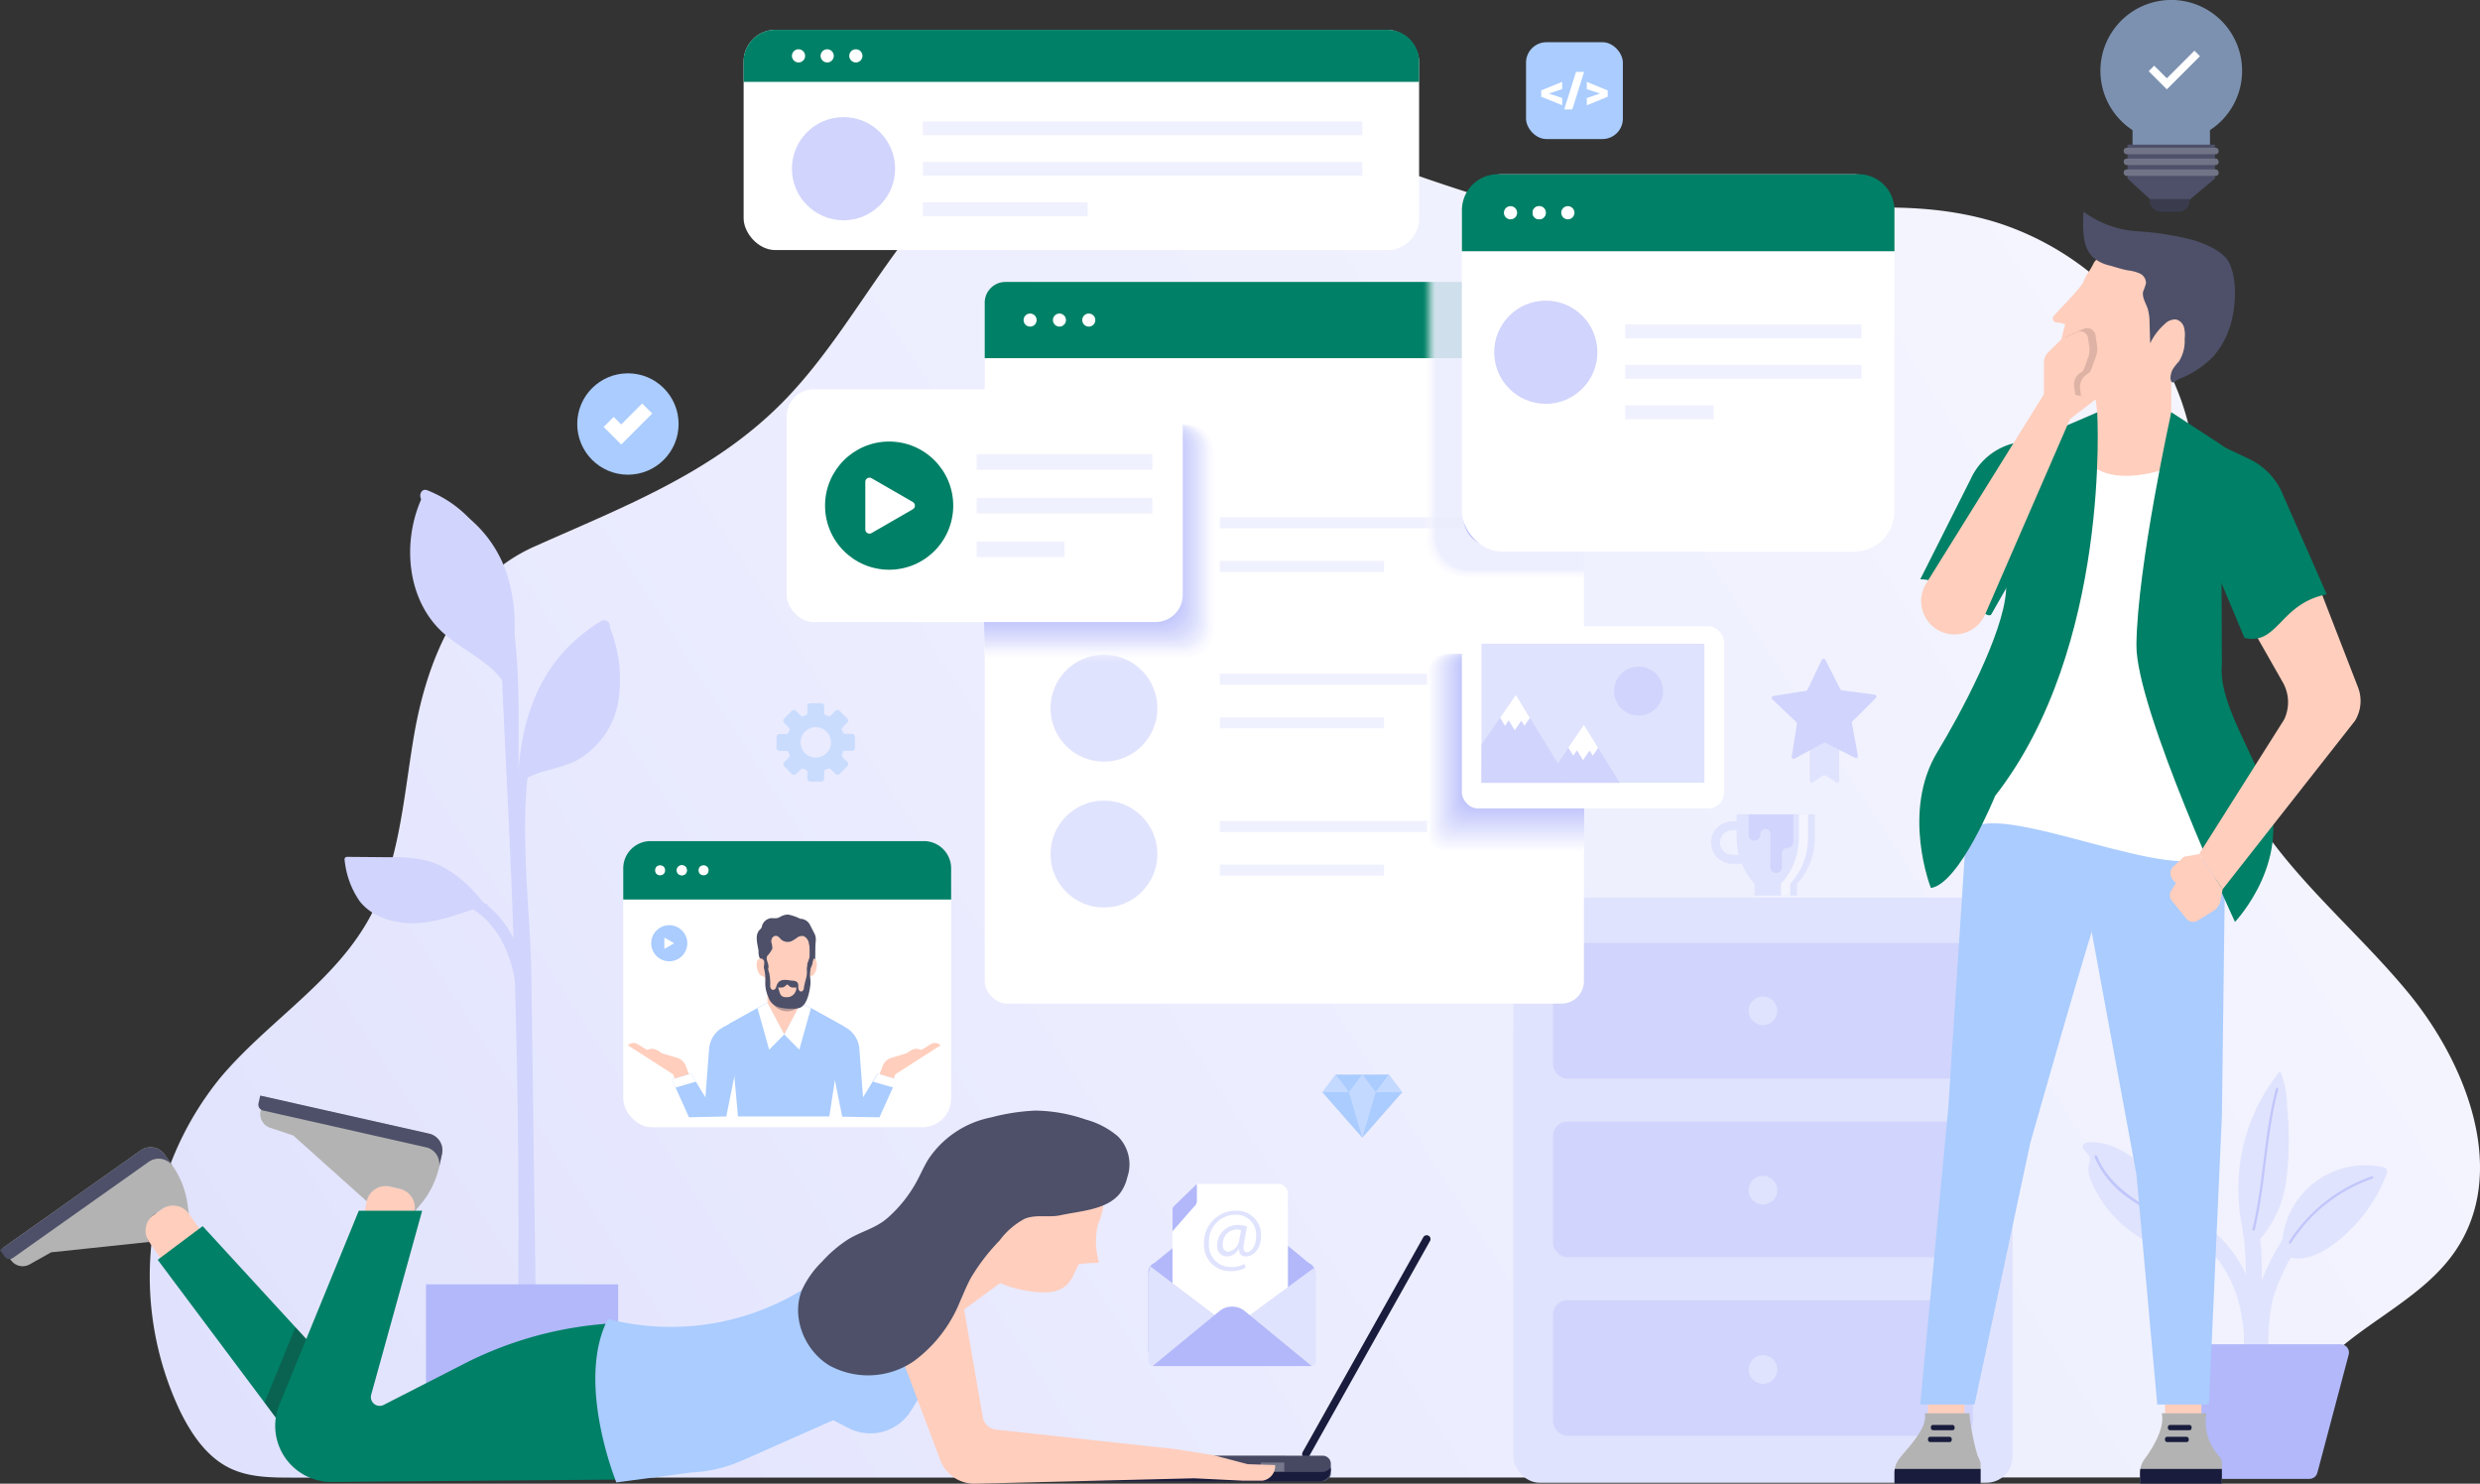 <?xml version="1.0" encoding="UTF-8" standalone="no"?>
<svg
   xmlns:dc="http://purl.org/dc/elements/1.1/"
   xmlns:cc="http://creativecommons.org/ns#"
   xmlns:rdf="http://www.w3.org/1999/02/22-rdf-syntax-ns#"
   xmlns:svg="http://www.w3.org/2000/svg"
   xmlns="http://www.w3.org/2000/svg"
   xmlns:sodipodi="http://sodipodi.sourceforge.net/DTD/sodipodi-0.dtd"
   xmlns:inkscape="http://www.inkscape.org/namespaces/inkscape"
   viewBox="0 0 317.059 189.688"
   version="1.1"
   id="svg710"
   sodipodi:docname="header-illustration.svg"
   inkscape:version="0.92.4 (5da689c313, 2019-01-14)">
  <rect x="0" y="0" width="317.059" height="189.688" fill="#333333" stroke="none"/>
  <sodipodi:namedview
     pagecolor="#ffffff"
     bordercolor="#666666"
     borderopacity="1"
     objecttolerance="10"
     gridtolerance="10"
     guidetolerance="10"
     inkscape:pageopacity="0"
     inkscape:pageshadow="2"
     inkscape:window-width="741"
     inkscape:window-height="405"
     id="namedview712"
     showgrid="false"
     inkscape:zoom="14.720555"
     inkscape:cx="83.873769"
     inkscape:cy="66.158298"
     inkscape:window-x="1551"
     inkscape:window-y="188"
     inkscape:window-maximized="0"
     inkscape:current-layer="svg710" />
  <defs
     id="defs11">
    <style
       id="style2">.cls-1{isolation:isolate;}.cls-2{fill:url(#linear-gradient);}.cls-3{fill:#e0e3fd;}.cls-4{fill:#d1d4fc;}.cls-5{fill:#b2b8fa;}.cls-6{fill:#f3f4fe;}.cls-55,.cls-7{fill:#c1c6fb;}.cls-8{fill:#ffcebd;}.cls-9{fill:#ff5574;}.cls-10,.cls-145{fill:#191c3c;}.cls-11{fill:#6168ff;}.cls-12,.cls-22{fill:#fff;}.cls-13{fill:#4d5068;}.cls-14,.cls-18{fill:#231f20;}.cls-14{opacity:0.15;}.cls-15{fill:#474963;}.cls-16{fill:#75778a;}.cls-17{fill:#3b479a;}.cls-145,.cls-18{opacity:0.3;}.cls-19{fill:#ffc043;}.cls-20,.cls-30{fill:#f0f1fe;}.cls-21{mix-blend-mode:multiply;}.cls-22,.cls-66{opacity:0;}.cls-23,.cls-68{fill:#fdfdff;}.cls-23,.cls-67{opacity:0.024;}.cls-24,.cls-70{fill:#fbfcff;}.cls-24,.cls-69{opacity:0.049;}.cls-25,.cls-72{fill:#f9faff;}.cls-25,.cls-71{opacity:0.073;}.cls-26,.cls-74{fill:#f7f8ff;}.cls-26,.cls-73{opacity:0.098;}.cls-27,.cls-76{fill:#f6f6fe;}.cls-27,.cls-75{opacity:0.122;}.cls-28,.cls-78{fill:#f4f5fe;}.cls-28,.cls-77{opacity:0.146;}.cls-29,.cls-80{fill:#f2f3fe;}.cls-29,.cls-79{opacity:0.171;}.cls-30,.cls-81{opacity:0.195;}.cls-31,.cls-83{fill:#eeeffe;}.cls-31,.cls-82{opacity:0.22;}.cls-32,.cls-85{fill:#eceefe;}.cls-32,.cls-84{opacity:0.244;}.cls-33,.cls-87{fill:#eaecfe;}.cls-33,.cls-86{opacity:0.268;}.cls-34,.cls-89{fill:#e8eafe;}.cls-34,.cls-88{opacity:0.293;}.cls-35,.cls-91{fill:#e7e8fd;}.cls-35,.cls-90{opacity:0.317;}.cls-36,.cls-93{fill:#e5e7fd;}.cls-36,.cls-92{opacity:0.341;}.cls-37,.cls-95{fill:#e3e5fd;}.cls-37,.cls-94{opacity:0.366;}.cls-38,.cls-97{fill:#e1e3fd;}.cls-38,.cls-96{opacity:0.39;}.cls-39,.cls-99{fill:#dfe2fd;}.cls-39,.cls-98{opacity:0.415;}.cls-101,.cls-40{fill:#dde0fd;}.cls-100,.cls-40{opacity:0.439;}.cls-103,.cls-41{fill:#dbdefd;}.cls-102,.cls-41{opacity:0.463;}.cls-105,.cls-42{fill:#d9dcfd;}.cls-104,.cls-42{opacity:0.488;}.cls-107,.cls-43{fill:#d8dbfc;}.cls-106,.cls-43{opacity:0.512;}.cls-109,.cls-44{fill:#d6d9fc;}.cls-108,.cls-44{opacity:0.537;}.cls-111,.cls-45{fill:#d4d7fc;}.cls-110,.cls-45{opacity:0.561;}.cls-113,.cls-46{fill:#d2d5fc;}.cls-112,.cls-46{opacity:0.585;}.cls-115,.cls-47{fill:#d0d4fc;}.cls-114,.cls-47{opacity:0.61;}.cls-117,.cls-48{fill:#ced2fc;}.cls-116,.cls-48{opacity:0.634;}.cls-119,.cls-49{fill:#ccd0fc;}.cls-118,.cls-49{opacity:0.659;}.cls-121,.cls-50{fill:#cacffc;}.cls-120,.cls-50{opacity:0.683;}.cls-123,.cls-51{fill:#c9cdfb;}.cls-122,.cls-51{opacity:0.707;}.cls-125,.cls-52{fill:#c7cbfb;}.cls-124,.cls-52{opacity:0.732;}.cls-127,.cls-53{fill:#c5c9fb;}.cls-126,.cls-53{opacity:0.756;}.cls-129,.cls-54{fill:#c3c8fb;}.cls-128,.cls-54{opacity:0.78;}.cls-130,.cls-55{opacity:0.805;}.cls-132,.cls-56{fill:#bfc4fb;}.cls-131,.cls-56{opacity:0.829;}.cls-134,.cls-57{fill:#bdc2fb;}.cls-133,.cls-57{opacity:0.854;}.cls-136,.cls-58{fill:#bbc1fb;}.cls-135,.cls-58{opacity:0.878;}.cls-138,.cls-59{fill:#babffa;}.cls-137,.cls-59{opacity:0.902;}.cls-140,.cls-60{fill:#b8bdfa;}.cls-139,.cls-60{opacity:0.927;}.cls-142,.cls-61{fill:#b6bbfa;}.cls-141,.cls-61{opacity:0.951;}.cls-144,.cls-62{fill:#b4bafa;}.cls-143,.cls-62{opacity:0.976;}.cls-63{fill:#ffdfd6;}.cls-64{fill:#717386;}.cls-65{fill:#3a3c4e;}.cls-146{fill:#fe5e31;}.cls-147{opacity:0.35;}.cls-148{fill:#ff5f00;}.cls-149{fill:#ff7f33;}</style>
    <linearGradient
       id="linear-gradient"
       x1="35.199"
       y1="214.99"
       x2="282.198"
       y2="54.991"
       gradientUnits="userSpaceOnUse">
      <stop
         offset="0"
         stop-color="#dfe1fd"
         id="stop4" />
      <stop
         offset="0.454"
         stop-color="#ebecfe"
         id="stop6" />
      <stop
         offset="1"
         stop-color="#f4f5fe"
         id="stop8" />
    </linearGradient>
  </defs>
  <title
     id="title13">header-illustration</title>
  <path
     inkscape:connector-curvature="0"
     style="isolation:isolate;fill:url(#linear-gradient)"
     id="path15"
     d="m 311.36,131.746 c 5.5,8.781 8.206,19.733 2.628,28.063 -4.8,7.174 -14.327,10.048 -19.137,17.218 -2.43,3.621 -3.709,8.358 -7.5,10.507 -2.33,1.32 -5.145,1.355 -7.822,1.355 l -242.153,0.024 c -2.706,0 -5.518,-0.022 -7.958,-1.194 -2.927,-1.405 -4.879,-4.26 -6.327,-7.167 a 40.233,40.233 0 0 1 5.029,-42.707 c 5.92,-7.08 14.329,-12.083 18.9,-20.1 3.979,-6.984 4.514,-15.317 5.829,-23.247 1.66,-10.05 5.784,-20.298 15.462,-24.618 11.6,-5.184 23.242,-9.56 32.252,-18.972 9.73,-10.166 15.217,-24.632 27.315,-31.82 11.6,-6.89 26.347,-5.225 39.267,-1.353 12.92,3.872 25.442,9.757 38.892,10.761 16.491,1.231 33.543,-4.96 49.327,-0.024 a 37.007,37.007 0 0 1 23.519,22.784 c 5.28,15.178 0.224,32.69 6.431,47.513 4.646,11.1 14.781,18.742 22.455,28.006 a 46.526,46.526 0 0 1 3.591,4.971 z"
     class="cls-2" />
  <rect
     style="isolation:isolate;fill:#e0e3fd"
     id="rect18"
     ry="3.34"
     rx="3.34"
     height="74.808"
     width="63.825"
     y="114.758"
     x="193.476"
     class="cls-3" />
  <rect
     style="isolation:isolate;fill:#d1d4fc"
     id="rect20"
     ry="1.813"
     rx="1.813"
     height="17.333"
     width="53.667"
     y="120.566"
     x="198.555"
     class="cls-4" />
  <rect
     style="isolation:isolate;fill:#d1d4fc"
     id="rect22"
     ry="1.813"
     rx="1.813"
     height="17.333"
     width="53.667"
     y="143.399"
     x="198.555"
     class="cls-4" />
  <rect
     style="isolation:isolate;fill:#d1d4fc"
     id="rect24"
     ry="1.813"
     rx="1.813"
     height="17.333"
     width="53.667"
     y="166.233"
     x="198.555"
     class="cls-4" />
  <circle
     style="isolation:isolate;fill:#e0e3fd"
     id="circle26"
     r="1.833"
     cy="129.233"
     cx="225.389"
     class="cls-3" />
  <circle
     style="isolation:isolate;fill:#e0e3fd"
     id="circle28"
     r="1.833"
     cy="152.162"
     cx="225.389"
     class="cls-3" />
  <circle
     style="isolation:isolate;fill:#e0e3fd"
     id="circle30"
     r="1.833"
     cy="175.091"
     cx="225.389"
     class="cls-3" />
  <path
     style="isolation:isolate;fill:#d1d4fc"
     inkscape:connector-curvature="0"
     id="path32"
     d="m 77.631,80.66 c -14.357,8.89 -9.89,29.678 -9.7,44.046 q 0.32,23.762 0.64,47.524 a 0.742,0.742 0 0 1 -1.482,0 q -0.383,-28.4 -0.765,-56.8 C 66.144,102.062 63.857,87.441 76.88,79.377 a 0.742,0.742 0 0 1 0.748,1.28 v 0 z"
     class="cls-4" />
  <path
     style="isolation:isolate;fill:#d1d4fc"
     inkscape:connector-curvature="0"
     id="path34"
     d="m 69.658,87.891 a 18.1,18.1 0 0 1 2.316,-3.934 19.26,19.26 0 0 1 5.607,-4.1 l 0.3,0.16 a 17.793,17.793 0 0 1 1.172,9.617 10.681,10.681 0 0 1 -5.521,7.682 c -2.163,1.04 -4.719,1.176 -6.737,2.474 -0.572,-4.103 1.089,-8.159 2.863,-11.899 z"
     class="cls-4" />
  <path
     style="isolation:isolate;fill:#d1d4fc"
     inkscape:connector-curvature="0"
     id="path36"
     d="m 54.619,62.676 c 14.259,5.656 11.19,27.286 11.765,39.475 0.974,20.671 1.5,41.341 1.366,62.037 a 0.742,0.742 0 0 1 -1.482,0 q 0.169,-25.811 -0.891,-51.607 C 65.051,104.812 64.661,97.045 64.293,89.281 63.867,80.263 64.282,68.097 54.225,64.108 53.349,63.76 53.731,62.326 54.619,62.679 v 0 z"
     class="cls-4" />
  <path
     style="isolation:isolate;fill:#d1d4fc"
     inkscape:connector-curvature="0"
     id="path38"
     d="m 64.38,87.554 c 0.026,-0.071 0.044,-0.145 0.069,-0.217 a 6.7,6.7 0 0 1 0.577,1.09 z"
     class="cls-4" />
  <path
     style="isolation:isolate;fill:#d1d4fc"
     inkscape:connector-curvature="0"
     id="path40"
     d="m 53.807,63.935 a 0.732,0.732 0 0 1 1.089,-0.492 15.576,15.576 0 0 1 9.887,9.88 21.46,21.46 0 0 1 -0.333,14.014 c -1.772,-2.8 -5.372,-4.2 -7.893,-6.519 C 52.082,76.7 51.395,69.519 53.807,63.935 Z"
     class="cls-4" />
  <path
     style="isolation:isolate;fill:#b2b8fa"
     inkscape:connector-curvature="0"
     id="path42"
     d="m 73.212,188.995 h -12.93 a 5.822,5.822 0 0 1 -5.822,-5.822 l 0,-18.971 h 24.574 v 18.972 a 5.822,5.822 0 0 1 -5.822,5.821 z"
     class="cls-5" />
  <path
     style="isolation:isolate;fill:#d1d4fc"
     inkscape:connector-curvature="0"
     id="path44"
     d="m 66.1,134.774 c 0.223,-5.728 0.483,-12.512 -3.771,-17 -3.321,-3.5 -11.838,-5.92 -16.612,-6.044 a 0.742,0.742 0 0 1 0,-1.482 c 3.641,0.094 7.439,1.538 10.868,2.7 2.523,0.856 4.91,1.8 6.792,3.776 4.57,4.788 4.444,11.9 4.205,18.05 a 0.742,0.742 0 0 1 -1.482,0 z"
     class="cls-4" />
  <path
     style="isolation:isolate;fill:#d1d4fc"
     inkscape:connector-curvature="0"
     id="path46"
     d="m 44.119,109.65 a 0.463,0.463 0 0 1 0.363,-0.1 l 5.376,0.046 a 18.955,18.955 0 0 1 4.624,0.419 c 3.03,0.788 5.484,3.027 7.4,5.5 l 0.558,0.085 c -2.8,0.892 -5.542,2.063 -8.462,2.367 -2.92,0.304 -6.155,-0.436 -7.984,-2.732 a 11.122,11.122 0 0 1 -1.926,-5.2 0.462,0.462 0 0 1 0.051,-0.385 z"
     class="cls-4" />
  <path
     id="_Path_"
     data-name="&lt;Path&gt;"
     class="cls-3"
     d="m 232.03,104.1 h -10.006 v 3.042 a 8.623,8.623 0 0 0 2.277,5.838 v 0 1.52 h 5.451 v -1.518 0 a 8.623,8.623 0 0 0 2.277,-5.838 V 104.1 Z"
     inkscape:connector-curvature="0"
     style="isolation:isolate;fill:#e0e3fd" />
  <path
     id="_Path_2"
     data-name="&lt;Path&gt;"
     class="cls-6"
     d="m 229.972,104.1 v 3.042 a 8.623,8.623 0 0 1 -2.277,5.838 v 0 1.52 h 1.176 v -1.518 0 a 8.623,8.623 0 0 0 2.277,-5.838 V 104.1 Z"
     inkscape:connector-curvature="0"
     style="isolation:isolate;fill:#f3f4fe" />
  <g
     style="isolation:isolate"
     id="_Group_8"
     data-name="&lt;Group&gt;">
    <path
       id="_Path_3"
       data-name="&lt;Path&gt;"
       class="cls-3"
       d="m 223.108,110.429 h -1.646 a 2.714,2.714 0 1 1 0,-5.428 h 1.058 v 1.15 h -1.058 a 1.564,1.564 0 1 0 0,3.128 h 1.646 z"
       inkscape:connector-curvature="0"
       style="fill:#e0e3fd" />
  </g>
  <path
     id="_Path_4"
     data-name="&lt;Path&gt;"
     class="cls-4"
     d="m 223.547,104.124 v 2.6 a 0.753,0.753 0 0 0 0.753,0.753 v 0 a 0.753,0.753 0 0 0 0.753,-0.753 v -0.1 a 0.641,0.641 0 0 1 0.641,-0.641 v 0 a 0.64,0.64 0 0 1 0.64,0.641 v 4.247 a 0.736,0.736 0 0 0 0.736,0.736 v 0 a 0.736,0.736 0 0 0 0.736,-0.736 v -1.763 a 0.722,0.722 0 0 1 0.722,-0.722 v 0 a 0.75,0.75 0 0 0 0.75,-0.75 v -3.513 h -5.732 z"
     inkscape:connector-curvature="0"
     style="isolation:isolate;fill:#d1d4fc" />
  <path
     style="isolation:isolate;fill:#e0e3fd"
     inkscape:connector-curvature="0"
     id="path60"
     d="m 292.388,141.31 a 11.256,11.256 0 0 0 -0.885,-4.378 23.868,23.868 0 0 0 -4.61,20.924 l 1.393,1.294 a 14.47,14.47 0 0 0 4.029,-8.385 43.082,43.082 0 0 0 0.073,-9.455 z"
     class="cls-3" />
  <path
     style="isolation:isolate;fill:#e0e3fd"
     inkscape:connector-curvature="0"
     id="path62"
     d="m 305.092,149.429 a 0.734,0.734 0 0 0 -0.407,-0.19 10.624,10.624 0 0 0 -12.943,10.375 l 0.939,1.134 c 1.981,0.54 4.051,-0.469 5.695,-1.7 a 20.268,20.268 0 0 0 6.714,-8.856 0.759,0.759 0 0 0 0.002,-0.763 z"
     class="cls-3" />
  <path
     style="isolation:isolate;fill:#e0e3fd"
     inkscape:connector-curvature="0"
     id="path64"
     d="m 274.342,149.258 c -2.106,-1.711 -4.557,-3.384 -7.266,-3.219 a 0.861,0.861 0 0 0 -0.75,0.339 c -0.3,0.561 0.652,0.984 0.836,1.591 a 2.282,2.282 0 0 1 -0.14,1.086 3.54,3.54 0 0 0 0.328,1.974 15.509,15.509 0 0 0 16.114,9.324 l 0.824,-1.294 a 73.172,73.172 0 0 0 -9.946,-9.801 z"
     class="cls-3" />
  <path
     style="isolation:isolate;fill:#e0e3fd"
     inkscape:connector-curvature="0"
     id="path66"
     d="m 282.105,159.452 c 4.725,4.487 5.332,11.144 4.517,17.287 -0.177,1.337 1.927,1.324 2.1,0 0.887,-6.691 -0.026,-13.924 -5.133,-18.773 a 1.052,1.052 0 0 0 -1.487,1.487 v 0 z"
     class="cls-3" />
  <path
     style="isolation:isolate;fill:#e0e3fd"
     inkscape:connector-curvature="0"
     id="path68"
     d="m 286.72,157.32 c 1,5.906 -0.275,11.872 0.356,17.806 0.142,1.332 2.246,1.346 2.1,0 -0.652,-6.129 0.6,-12.257 -0.431,-18.365 -0.225,-1.331 -2.252,-0.767 -2.028,0.559 v 0 z"
     class="cls-3" />
  <path
     style="isolation:isolate;fill:#e0e3fd"
     inkscape:connector-curvature="0"
     id="path70"
     d="m 292.882,156.9 a 29.613,29.613 0 0 0 -4.3,8.494 c -0.88,3.311 -0.628,7.035 -0.78,10.436 a 1.052,1.052 0 0 0 2.1,0 c 0.143,-3.205 -0.089,-6.762 0.705,-9.877 a 27.463,27.463 0 0 1 4.085,-7.992 c 0.752,-1.129 -1.068,-2.183 -1.816,-1.061 v 0 z"
     class="cls-3" />
  <path
     style="isolation:isolate;fill:#b2b8fa"
     inkscape:connector-curvature="0"
     id="path72"
     d="m 295.251,189.073 h -11.737 a 1.063,1.063 0 0 1 -1.027,-0.791 l -4,-15.082 a 1.063,1.063 0 0 1 1.027,-1.335 h 19.728 a 1.063,1.063 0 0 1 1.027,1.335 l -4,15.082 a 1.063,1.063 0 0 1 -1.018,0.791 z"
     class="cls-5" />
  <path
     style="isolation:isolate;fill:#c1c6fb"
     inkscape:connector-curvature="0"
     id="path74"
     d="m 290.969,139.2 c -1.563,5.891 -1.576,12.034 -3,17.952 a 0.152,0.152 0 0 0 0.293,0.081 c 1.423,-5.918 1.436,-12.062 3,-17.952 a 0.152,0.152 0 0 0 -0.293,-0.081 z"
     class="cls-7" />
  <path
     style="isolation:isolate;fill:#c1c6fb"
     inkscape:connector-curvature="0"
     id="path76"
     d="m 292.9,158.927 a 20.1,20.1 0 0 1 10.417,-8.243 c 0.183,-0.064 0.1,-0.358 -0.081,-0.293 a 20.431,20.431 0 0 0 -10.6,8.383 0.152,0.152 0 0 0 0.262,0.153 v 0 z"
     class="cls-7" />
  <path
     style="isolation:isolate;fill:#c1c6fb"
     inkscape:connector-curvature="0"
     id="path78"
     d="m 267.778,147.92 a 12.182,12.182 0 0 0 4.69,5.493 c 3,2.1 6.853,3.135 9.6,5.49 0.173,0.149 0.427,-0.1 0.252,-0.252 -1.911,-1.639 -4.346,-2.315 -6.51,-3.55 -3.107,-1.773 -6.314,-3.82 -7.689,-7.275 -0.084,-0.211 -0.429,-0.119 -0.344,0.095 v 0 z"
     class="cls-7" />
  <rect
     style="isolation:isolate;fill:#ffcebd"
     id="rect80"
     transform="scale(-1)"
     height="7.091"
     width="4.657"
     y="-182.514"
     x="-251.147"
     class="cls-8" />
  <path
     style="isolation:isolate;fill:#b3b3b3;fill-opacity:1"
     inkscape:connector-curvature="0"
     id="path82"
     d="m 251.775,180.688 a 29.085,29.085 0 0 0 1.072,5.476 3.129,3.129 0 0 1 0.366,0.911 v 2.613 H 242.2 V 188.3 a 2.971,2.971 0 0 1 0.588,-1.768 c 0.937,-1.269 3.725,-3.892 3.287,-5.844 z"
     class="cls-9" />
  <path
     style="isolation:isolate;fill:#191c3c"
     inkscape:connector-curvature="0"
     id="path84"
     d="m 251.749,180.688 h 0.026 l -0.013,0.071 c -0.003,-0.023 -0.01,-0.049 -0.013,-0.071 z"
     class="cls-10" />
  <path
     style="isolation:isolate;fill:#191c3c"
     inkscape:connector-curvature="0"
     id="path86"
     d="m 253.213,187.8 v 1.884 H 242.2 V 188.3 a 2.935,2.935 0 0 1 0.044,-0.5 h 10.973 z"
     class="cls-10" />
  <rect
     style="isolation:isolate;fill:#191c3c"
     id="rect88"
     transform="scale(-1)"
     ry="0.271"
     rx="0.271"
     height="0.68"
     width="3.035"
     y="-182.854"
     x="-249.891"
     class="cls-10" />
  <rect
     style="isolation:isolate;fill:#191c3c"
     id="rect90"
     transform="scale(-1)"
     ry="0.271"
     rx="0.271"
     height="0.68"
     width="3.035"
     y="-184.372"
     x="-249.525"
     class="cls-10" />
  <rect
     style="isolation:isolate;fill:#ffcebd"
     id="rect92"
     transform="scale(-1)"
     height="7.091"
     width="4.657"
     y="-182.514"
     x="-281.443"
     class="cls-8" />
  <path
     style="isolation:isolate;fill:#aaccff;fill-opacity:1"
     inkscape:connector-curvature="0"
     id="path94"
     d="m 268.728,115.127 c -1.3,3.207 -9.181,31.063 -9.181,31.063 l -7.106,33.372 H 245.5 l 3.58,-37.87 2.616,-40.211 15.044,1.79 2.721,7.45 z"
     class="cls-11" />
  <polygon
     style="isolation:isolate;fill:#aaccff;fill-opacity:1"
     id="polygon96"
     points="266.742,103.271 283.234,104.785 284.494,109.055 284.06,142.656 282.407,179.562 275.797,179.562 273.134,150.138 266.742,115.49 "
     class="cls-11" />
  <path
     style="isolation:isolate;fill:#ffcebd"
     inkscape:connector-curvature="0"
     id="path98"
     d="m 267.672,60.9 h 9.915 V 47.842 h -10.845 c 2.514,3.264 0.93,13.058 0.93,13.058 z"
     class="cls-8" />
  <path
     style="isolation:isolate;fill:#ffffff"
     inkscape:connector-curvature="0"
     id="path100"
     d="m 283.234,107.54 c -0.322,7.734 -25.339,-4.731 -30.793,-1.836 l 6.61,-45.492 c 0,0 6.056,-2.408 8.621,-0.526 3.535,2.594 9.915,0 9.915,0 l 4.453,1.767 c 0,0 1.469,39.477 1.194,46.087 z"
     class="cls-12" />
  <path
     style="isolation:isolate;fill:#008066"
     inkscape:connector-curvature="0"
     id="path102"
     d="m 268.123,52.721 c 0,0 1.8,30.026 -13.055,49.035 0,0 -4.539,11.222 -8.212,11.773 0,0 -3.834,-9.732 0.848,-17.419 2.876,-4.722 8.43,-15.067 8.76,-20.586 l 0.945,-15.839 z"
     class="cls-9" />
  <path
     style="isolation:isolate;fill:#008066"
     inkscape:connector-curvature="0"
     id="path104"
     d="m 277.587,52.721 c 0,0 -4.34,19.673 -4.453,29.724 -0.092,8.171 12.6,35.42 12.6,35.42 0,0 7.833,-8.175 3.7,-17.624 -2.723,-6.229 -5.762,-11.154 -5.375,-15.245 l -0.1,-28.117 z"
     class="cls-9" />
  <path
     style="isolation:isolate;fill:#ffcebd"
     inkscape:connector-curvature="0"
     id="path106"
     d="m 263.306,45.366 a 17.024,17.024 0 0 1 0.725,-3.887 3.15,3.15 0 0 0 -1.136,-0.244 0.517,0.517 0 0 1 -0.322,-0.856 c 1.206,-1.343 3.415,-3.539 3.783,-4.343 a 6.387,6.387 0 0 1 0.718,-1.335 10.1,10.1 0 0 0 0.565,-0.992 1.768,1.768 0 0 1 1.21,-0.952 4.1,4.1 0 0 1 1.483,0.166 27.692,27.692 0 0 1 5.949,1.857 11.555,11.555 0 0 1 2.071,1.2 6.278,6.278 0 0 1 2.048,2.82 11.211,11.211 0 0 1 0.015,5.97 5.147,5.147 0 0 1 -0.432,1.405 4.476,4.476 0 0 1 -1.719,1.627 c -1.181,0.725 -2.409,1.369 -3.646,1.991 a 13.466,13.466 0 0 1 -2.285,0.975 13.119,13.119 0 0 1 -3.989,0.32 6.321,6.321 0 0 1 -3.034,-0.6 4.014,4.014 0 0 1 -1.72,-2.255 7.72,7.72 0 0 1 -0.284,-2.867 z"
     class="cls-8" />
  <path
     style="isolation:isolate;fill:#4d5068"
     inkscape:connector-curvature="0"
     id="path108"
     d="m 266.378,27.073 a 12.941,12.941 0 0 0 6.894,2.494 36.564,36.564 0 0 1 7.327,1.18 c 1.456,0.494 3.722,1.408 4.421,2.9 0.979,2.091 0.822,5.194 0.285,7.371 a 10.972,10.972 0 0 1 -2.288,4.5 12.452,12.452 0 0 1 -4.347,2.914 c -0.139,0.068 -0.276,0.138 -0.413,0.212 a 2.111,2.111 0 0 1 -0.431,0.25 c -0.277,0.057 -0.339,-0.42 -0.337,-0.635 a 2.432,2.432 0 0 1 0.381,-1.191 7.178,7.178 0 0 1 0.706,-0.864 4.941,4.941 0 0 0 0.724,-2.904 3.683,3.683 0 0 0 -0.094,-1.485 1.4,1.4 0 0 0 -1.037,-0.977 1.857,1.857 0 0 0 -1.41,0.587 7.55,7.55 0 0 0 -1.866,2.468 q -0.041,-1.307 -0.081,-2.614 a 6.391,6.391 0 0 0 -0.225,-1.784 c -0.244,-0.751 -0.774,-1.487 -0.586,-2.254 a 8.052,8.052 0 0 0 0.358,-1.02 1.36,1.36 0 0 0 -0.79,-1.253 5.035,5.035 0 0 0 -1.513,-0.4 c -0.81,-0.143 -1.571,-0.411 -2.357,-0.627 a 4.965,4.965 0 0 1 -2.046,-0.979 3.945,3.945 0 0 1 -1.133,-2.062 10.716,10.716 0 0 1 -0.2,-2.381 11.631,11.631 0 0 1 0.058,-1.446 z"
     class="cls-13" />
  <path
     style="isolation:isolate;fill:#ffcebd"
     inkscape:connector-curvature="0"
     id="path110"
     d="m 296.132,74.122 5.327,13.74 a 4.852,4.852 0 0 1 -0.375,4.282 l -16.933,21.556 -3,-4.51 10.859,-17.183 a 5.137,5.137 0 0 0 -0.115,-4.685 l -5.26,-9.255 c 0,0 6.375,2.375 9.497,-3.945 z"
     class="cls-8" />
  <path
     style="isolation:isolate;fill:#ffcebd"
     inkscape:connector-curvature="0"
     id="path112"
     d="m 281.147,109.192 -1.939,0.345 -1.34,1.234 a 1.208,1.208 0 0 0 -0.092,1.683 l 0.4,0.456 -0.6,0.96 a 1.108,1.108 0 0 0 0.08,1.287 l 1.873,2.3 a 1.108,1.108 0 0 0 1.444,0.242 l 2.03,-1.26 a 1.9,1.9 0 0 0 0.862,-1.25 l 0.29,-1.486 z"
     class="cls-8" />
  <path
     style="isolation:isolate;fill:#b3b3b3;fill-opacity:1"
     inkscape:connector-curvature="0"
     id="path114"
     d="m 282.071,180.688 a 6.575,6.575 0 0 0 1.623,5.476 1.385,1.385 0 0 1 0.366,0.911 v 2.613 H 273.594 V 188.3 a 2.972,2.972 0 0 1 0.588,-1.768 c 0.937,-1.269 2.623,-3.892 2.186,-5.844 h 5.7 z"
     class="cls-9" />
  <path
     style="isolation:isolate;fill:#191c3c"
     inkscape:connector-curvature="0"
     id="path116"
     d="m 282.045,180.688 h 0.026 l -0.013,0.071 c -0.003,-0.023 -0.01,-0.049 -0.013,-0.071 z"
     class="cls-10" />
  <path
     style="isolation:isolate;fill:#191c3c"
     inkscape:connector-curvature="0"
     id="path118"
     d="m 284.06,187.8 v 1.884 H 273.594 V 188.3 a 2.935,2.935 0 0 1 0.044,-0.5 z"
     class="cls-10" />
  <rect
     style="isolation:isolate;fill:#191c3c"
     id="rect120"
     transform="scale(-1)"
     ry="0.271"
     rx="0.271"
     height="0.68"
     width="3.035"
     y="-182.854"
     x="-280.188"
     class="cls-10" />
  <rect
     style="isolation:isolate;fill:#191c3c"
     id="rect122"
     transform="scale(-1)"
     ry="0.271"
     rx="0.271"
     height="0.68"
     width="3.035"
     y="-184.372"
     x="-279.821"
     class="cls-10" />
  <path
     style="isolation:isolate;fill:#008066"
     inkscape:connector-curvature="0"
     id="path124"
     d="m 277.587,52.721 6.907,4.509 3.078,1.464 a 8.646,8.646 0 0 1 4.342,4.669 l 5.549,12.625 c -6,1.163 -6.243,6.58 -10.515,5.57 l -6.132,-14.6 -3.229,-7.276 z"
     class="cls-9" />
  <path
     style="isolation:isolate;fill:#008066;fill-opacity:1"
     inkscape:connector-curvature="0"
     id="path126"
     d="m 268.123,52.721 -6.923,2.971 -3.86,1.008 a 8.194,8.194 0 0 0 -5.395,4.551 L 245.5,74.062 c 4.131,0 8.425,5.535 9.089,4.467 l 7.918,-13.886 z"
     class="cls-9" />
  <path
     style="opacity:0.15;isolation:isolate;fill:#231f20"
     inkscape:connector-curvature="0"
     id="path128"
     d="m 265.934,49.735 a 1.944,1.944 0 0 1 0.96,-1.934 v 0 a 1.04,1.04 0 0 0 0.46,-0.548 l 0.611,-1.688 a 2.833,2.833 0 0 0 0.138,-1.38 l -0.195,-1.309 a 1.092,1.092 0 0 0 -1.529,-0.835 l -2.227,1.005 -1.374,1.348 -0.009,0.019 a 9.021,9.021 0 0 0 0.293,3.519 4.479,4.479 0 0 0 1.919,2.516 4.217,4.217 0 0 0 1.1,0.417 z"
     class="cls-14" />
  <path
     style="isolation:isolate;fill:#ffcebd"
     inkscape:connector-curvature="0"
     id="path130"
     d="m 246.261,74.584 15.044,-24.178 v -4.042 a 1.885,1.885 0 0 1 0.565,-1.346 l 1.7,-1.662 2,-0.9 a 0.979,0.979 0 0 1 1.371,0.748 l 0.174,1.173 a 2.538,2.538 0 0 1 -0.124,1.237 l -0.548,1.514 a 0.933,0.933 0 0 1 -0.412,0.491 v 0 a 1.743,1.743 0 0 0 -0.86,1.734 l 0.147,1.138 2.653,0.524 -3.324,2.558 L 253.8,78.54 a 4.27,4.27 0 0 1 -5.73,2.167 v 0 a 4.271,4.271 0 0 1 -1.809,-6.123 z"
     class="cls-8" />
  <path
     style="isolation:isolate;fill:#191c3c"
     inkscape:connector-curvature="0"
     id="path132"
     d="m 166.722,186.321 h 0.008 a 0.488,0.488 0 0 0 0.664,-0.187 l 15.432,-27.483 a 0.488,0.488 0 0 0 -0.186,-0.665 h -0.008 a 0.487,0.487 0 0 0 -0.664,0.186 l -15.433,27.484 a 0.488,0.488 0 0 0 0.187,0.665 z"
     class="cls-10" />
  <path
     style="isolation:isolate;fill:#474963"
     inkscape:connector-curvature="0"
     id="path134"
     d="m 169.098,189.391 -39.493,-0.021 a 1.041,1.041 0 0 1 -1.04,-1.042 l 6.5e-4,-1.2 a 1.042,1.042 0 0 1 1.043,-1.041 l 39.493,0.021 a 1.041,1.041 0 0 1 1.04,1.042 l -6.5e-4,1.2 a 1.042,1.042 0 0 1 -1.043,1.041 z"
     class="cls-15" />
  <path
     style="isolation:isolate;fill:#191c3c"
     inkscape:connector-curvature="0"
     id="path136"
     d="m 128.565,187.615 a 1.5,1.5 0 0 1 0.371,-0.966 1.528,1.528 0 0 0 1.526,1.522 l 38.517,0.021 a 1.5,1.5 0 0 0 1.158,-0.561 v 0.235 a 1.529,1.529 0 0 1 -1.53,1.528 l -38.517,-0.021 a 1.529,1.529 0 0 1 -1.528,-1.53 v -0.228 z"
     class="cls-10" />
  <rect
     style="isolation:isolate;fill:#75778a"
     id="rect138"
     height="1.159"
     width="3.022"
     y="186.971"
     x="139.329"
     class="cls-16" />
  <rect
     style="isolation:isolate;fill:#75778a"
     id="rect140"
     height="1.159"
     width="3.022"
     y="186.969"
     x="135.748"
     class="cls-16" />
  <rect
     style="isolation:isolate;fill:#75778a"
     id="rect142"
     height="1.159"
     width="3.022"
     y="186.983"
     x="161.172"
     class="cls-16" />
  <rect
     style="isolation:isolate;fill:#ffcebd"
     id="rect144"
     transform="rotate(-35.292)"
     height="9.087"
     width="6.235"
     y="138.134"
     x="-76.171"
     class="cls-8" />
  <path
     style="isolation:isolate;fill:#b3b3b3;fill-opacity:1"
     inkscape:connector-curvature="0"
     id="path146"
     d="m 19.067,158.782 -12.533,1.327 -2.741,1.541 a 1.829,1.829 0 0 1 -2.389,-0.537 l -1.085,-1.532 17.672,-12.509 a 2.185,2.185 0 0 1 3.046,0.521 l 0.976,1.379 a 11.216,11.216 0 0 1 1.94,4.839 l 0.2,1.369 v 0 a 2.483,2.483 0 0 0 -3.461,-0.592 l -1.036,0.733 a 2.483,2.483 0 0 0 -0.592,3.461 v 0 z"
     class="cls-11" />
  <path
     style="isolation:isolate;fill:#4d5068"
     inkscape:connector-curvature="0"
     id="path148"
     d="M 18.995,148.552 1.658,160.823 A 0.766,0.766 0 0 1 0.59,160.64 L 0,159.806 17.962,147.092 a 2.2,2.2 0 0 1 3.075,0.5 l 0.976,1.379 c 0.012,0.017 0.021,0.036 0.032,0.053 a 2.2,2.2 0 0 0 -3.05,-0.472 z"
     class="cls-13" />
  <polygon
     style="isolation:isolate;fill:#008066;fill-opacity:1"
     id="polygon150"
     points="50.007,185.331 48.228,181.081 25.909,156.76 20.159,161.062 41.408,189.463 45.444,187.549 "
     class="cls-17" />
  <rect
     style="isolation:isolate;fill:#ffcebd"
     id="rect152"
     transform="rotate(12.602)"
     height="9.087"
     width="6.235"
     y="137.171"
     x="79.265"
     class="cls-8" />
  <path
     style="isolation:isolate;fill:#b3b3b3;fill-opacity:1"
     inkscape:connector-curvature="0"
     id="path154"
     d="m 46.885,153.583 -9.385,-8.408 -2.981,-1 a 1.829,1.829 0 0 1 -1.2,-2.133 l 0.41,-1.832 21.129,4.724 a 2.185,2.185 0 0 1 1.655,2.609 l -0.369,1.649 a 11.216,11.216 0 0 1 -2.289,4.684 l -0.88,1.068 v 0 a 2.483,2.483 0 0 0 -1.881,-2.965 L 49.85,151.7 a 2.483,2.483 0 0 0 -2.965,1.881 v 0 z"
     class="cls-11" />
  <path
     style="isolation:isolate;fill:#4d5068"
     inkscape:connector-curvature="0"
     id="path156"
     d="m 54.462,146.678 -20.828,-4.7 a 0.775,0.775 0 0 1 -0.586,-0.925 l 0.221,-0.989 21.583,4.869 a 2.185,2.185 0 0 1 1.656,2.609 l -0.369,1.649 c 0,0.02 -0.013,0.039 -0.017,0.059 a 2.183,2.183 0 0 0 -1.66,-2.572 z"
     class="cls-13" />
  <path
     style="opacity:0.3;isolation:isolate;fill:#231f20"
     inkscape:connector-curvature="0"
     id="path158"
     d="m 45.51,178.118 -7.739,-8.433 -3.947,9.64 7.576,10.129 h 0.026 l 4.017,-1.905 4.563,-2.217 -1.779,-4.251 -1.305,-1.423 a 1.119,1.119 0 0 1 -1.466,-1.348 z"
     class="cls-18" />
  <path
     style="isolation:isolate;fill:#008066;fill-opacity:1"
     inkscape:connector-curvature="0"
     id="path160"
     d="m 79.44,169.065 -2.555,0.229 a 47.964,47.964 0 0 0 -17.564,5.069 l -10.267,5.251 a 1.126,1.126 0 0 1 -1.6,-1.3 l 6.518,-23.525 h -8.1 L 35.72,179.578 a 7.169,7.169 0 0 0 6.783,9.883 l 39.17,-0.315 z"
     class="cls-17" />
  <path
     style="isolation:isolate;fill:#aaccff;fill-opacity:1"
     inkscape:connector-curvature="0"
     id="path162"
     d="m 120.372,174.029 -3.9,6.323 a 6.105,6.105 0 0 1 -8,2.223 l -1.948,-1.005 -11.65,5.158 a 18.047,18.047 0 0 1 -6.471,1.526 l -9.603,1.272 c 0,0 -5.245,-12.8 -1.081,-20.9 v 0 a 32.21,32.21 0 0 0 27.79,-5.749 l 8.148,-6.326 z"
     class="cls-11" />
  <polygon
     style="isolation:isolate;fill:#ffcebd"
     id="polygon164"
     points="120.372,163.112 126.449,157.384 130.051,162.437 121.602,168.622 "
     class="cls-8" />
  <path
     style="isolation:isolate;fill:#ffcebd"
     inkscape:connector-curvature="0"
     id="path166"
     d="m 124.414,159.355 c -0.075,-2.366 1.679,-3.555 3.413,-4.4 a 23.454,23.454 0 0 1 12.3,-2.263 l 1.006,0.244 a 8.506,8.506 0 0 1 -0.764,3.611 9.272,9.272 0 0 0 0.079,4.639 0.2,0.2 0 0 1 -0.18,0.28 14.26,14.26 0 0 0 -2.346,0.163 c -0.222,0.368 -0.38,0.771 -0.57,1.157 a 5.567,5.567 0 0 1 -0.849,1.371 c -1.112,1.2 -2.99,1.186 -4.608,0.959 -2.289,-0.322 -4.652,-0.956 -6.224,-2.727 a 4.857,4.857 0 0 1 -1.257,-3.034 z"
     class="cls-8" />
  <path
     style="isolation:isolate;fill:#ffcebd"
     inkscape:connector-curvature="0"
     id="path168"
     d="m 122.982,165.822 2.664,15.366 a 1.93,1.93 0 0 0 1.642,1.582 l 22.92,2.492 4.864,0.769 4.443,1.164 3.51,0.112 v 0 a 1.9,1.9 0 0 1 -1.6,1.995 h -2.588 l -6.166,-0.302 -27.963,0.69 a 4.657,4.657 0 0 1 -4.494,-3.013 l -7.606,-20.185 z"
     class="cls-8" />
  <path
     style="isolation:isolate;fill:#4d5068;fill-opacity:1"
     inkscape:connector-curvature="0"
     id="path170"
     d="m 102.559,164.849 a 12.2,12.2 0 0 1 2.525,-3.536 16.731,16.731 0 0 1 3.291,-2.827 c 1.775,-1.1 3.563,-1.41 5.154,-2.823 a 17.06,17.06 0 0 0 3.685,-4.649 c 0.49,-0.909 0.9,-1.863 1.436,-2.745 a 12.5,12.5 0 0 1 8.029,-5.4 26.361,26.361 0 0 1 5.684,-0.879 20.341,20.341 0 0 1 6.441,1.141 10.543,10.543 0 0 1 4.128,2.163 5.072,5.072 0 0 1 1.19,5.222 5.5,5.5 0 0 1 -0.9,2 c -1.644,2.178 -5.16,2.3 -7.631,2.85 -1.526,0.337 -3.134,-0.15 -4.606,0.46 a 9.724,9.724 0 0 0 -3.2,2.781 25.882,25.882 0 0 0 -3.654,4.753 c -0.52,0.951 -0.918,1.962 -1.361,2.951 a 17.719,17.719 0 0 1 -5.915,7.7 10.357,10.357 0 0 1 -10.746,0.608 c -3.265,-1.913 -5.017,-6.282 -3.55,-9.77 z"
     class="cls-19" />
  <rect
     style="isolation:isolate;fill:#ffffff"
     ry="2.858"
     rx="2.858"
     height="92.263"
     width="76.607"
     y="36.047"
     x="125.891"
     class="cls-12"
     data-name="&lt;Rectangle&gt;"
     id="_Rectangle_" />
  <path
     style="isolation:isolate;fill:#008066"
     inkscape:connector-curvature="0"
     d="M 202.5,45.795 V 38.7 a 2.654,2.654 0 0 0 -2.654,-2.654 h -71.3 a 2.654,2.654 0 0 0 -2.654,2.654 v 7.093 H 202.5 Z"
     class="cls-9"
     data-name="&lt;Path&gt;"
     id="_Path_5" />
  <circle
     style="isolation:isolate;fill:#ffffff"
     r="0.836"
     cy="40.921"
     cx="131.696"
     class="cls-12"
     data-name="&lt;Path&gt;"
     id="_Path_6" />
  <circle
     style="isolation:isolate;fill:#ffffff"
     r="0.836"
     cy="40.921"
     cx="135.446"
     class="cls-12"
     data-name="&lt;Path&gt;"
     id="_Path_7" />
  <circle
     style="isolation:isolate;fill:#ffffff"
     r="0.836"
     cy="40.921"
     cx="139.196"
     class="cls-12"
     data-name="&lt;Path&gt;"
     id="_Path_8" />
  <circle
     style="isolation:isolate;fill:#e0e3fd"
     id="circle177"
     r="6.833"
     cy="90.542"
     cx="141.137"
     class="cls-3" />
  <circle
     style="isolation:isolate;fill:#e0e3fd"
     id="circle179"
     r="6.833"
     cy="109.192"
     cx="141.137"
     class="cls-3" />
  <rect
     style="isolation:isolate;fill:#f0f1fe"
     id="rect181"
     height="1.417"
     width="38.012"
     y="86.125"
     x="155.946"
     class="cls-20" />
  <rect
     style="isolation:isolate;fill:#f0f1fe"
     id="rect183"
     height="1.417"
     width="21"
     y="91.708"
     x="155.946"
     class="cls-20" />
  <rect
     style="isolation:isolate;fill:#f0f1fe"
     id="rect185"
     height="1.417"
     width="38.012"
     y="104.958"
     x="155.946"
     class="cls-20" />
  <rect
     style="isolation:isolate;fill:#f0f1fe"
     id="rect187"
     height="1.417"
     width="21"
     y="110.542"
     x="155.946"
     class="cls-20" />
  <circle
     style="isolation:isolate;fill:#e0e3fd"
     id="circle189"
     r="6.833"
     cy="70.542"
     cx="141.137"
     class="cls-3" />
  <rect
     style="isolation:isolate;fill:#f0f1fe"
     id="rect191"
     height="1.417"
     width="38.012"
     y="66.125"
     x="155.946"
     class="cls-20" />
  <rect
     style="isolation:isolate;fill:#f0f1fe"
     id="rect193"
     height="1.417"
     width="21"
     y="71.708"
     x="155.946"
     class="cls-20" />
  <path
     class="cls-22"
     d="M 199.951,35.974 H 181.774 V 69.4 a 4.938,4.938 0 0 0 4.938,4.938 H 202.5 V 38.521 a 2.547,2.547 0 0 0 -2.549,-2.547 z"
     id="path195"
     inkscape:connector-curvature="0"
     style="opacity:0;isolation:isolate;mix-blend-mode:multiply;fill:#ffffff" />
  <path
     class="cls-23"
     d="m 199.969,35.974 h -18.054 v 33.337 a 4.9,4.9 0 0 0 4.9,4.9 H 202.5 V 38.5 a 2.529,2.529 0 0 0 -2.531,-2.526 z"
     id="path197"
     inkscape:connector-curvature="0"
     style="opacity:0.024;isolation:isolate;mix-blend-mode:multiply;fill:#fdfdff" />
  <path
     class="cls-24"
     d="m 199.986,35.974 h -17.931 v 33.252 a 4.871,4.871 0 0 0 4.871,4.871 H 202.5 V 38.486 a 2.512,2.512 0 0 0 -2.514,-2.512 z"
     id="path199"
     inkscape:connector-curvature="0"
     style="opacity:0.049;isolation:isolate;mix-blend-mode:multiply;fill:#fbfcff" />
  <path
     class="cls-25"
     d="m 200,35.974 h -17.8 v 33.167 a 4.838,4.838 0 0 0 4.838,4.838 H 202.5 V 38.469 A 2.5,2.5 0 0 0 200,35.974 Z"
     id="path201"
     inkscape:connector-curvature="0"
     style="opacity:0.073;isolation:isolate;mix-blend-mode:multiply;fill:#f9faff" />
  <path
     class="cls-26"
     d="m 200.02,35.974 h -17.684 v 33.082 a 4.8,4.8 0 0 0 4.8,4.8 H 202.5 V 38.452 a 2.478,2.478 0 0 0 -2.48,-2.478 z"
     id="path203"
     inkscape:connector-curvature="0"
     style="opacity:0.098;isolation:isolate;mix-blend-mode:multiply;fill:#f7f8ff" />
  <path
     class="cls-27"
     d="m 200.038,35.974 h -17.562 v 33 a 4.771,4.771 0 0 0 4.771,4.771 H 202.5 V 38.434 a 2.46,2.46 0 0 0 -2.462,-2.46 z"
     id="path205"
     inkscape:connector-curvature="0"
     style="opacity:0.122;isolation:isolate;mix-blend-mode:multiply;fill:#f6f6fe" />
  <path
     class="cls-28"
     d="m 200.055,35.974 h -17.438 v 32.913 a 4.737,4.737 0 0 0 4.737,4.737 H 202.5 V 38.417 a 2.443,2.443 0 0 0 -2.445,-2.443 z"
     id="path207"
     inkscape:connector-curvature="0"
     style="opacity:0.146;isolation:isolate;mix-blend-mode:multiply;fill:#f4f5fe" />
  <path
     class="cls-29"
     d="M 200.072,35.974 H 182.757 V 68.8 a 4.7,4.7 0 0 0 4.7,4.7 H 202.5 V 38.4 a 2.426,2.426 0 0 0 -2.428,-2.426 z"
     id="path209"
     inkscape:connector-curvature="0"
     style="opacity:0.171;isolation:isolate;mix-blend-mode:multiply;fill:#f2f3fe" />
  <path
     class="cls-30"
     d="M 200.089,35.974 H 182.9 v 32.744 a 4.67,4.67 0 0 0 4.67,4.67 H 202.5 V 38.383 a 2.409,2.409 0 0 0 -2.411,-2.409 z"
     id="path211"
     inkscape:connector-curvature="0"
     style="opacity:0.195;isolation:isolate;mix-blend-mode:multiply;fill:#f0f1fe" />
  <path
     class="cls-31"
     d="m 200.107,35.974 h -17.069 v 32.659 a 4.637,4.637 0 0 0 4.637,4.637 H 202.5 v -34.9 a 2.391,2.391 0 0 0 -2.393,-2.396 z"
     id="path213"
     inkscape:connector-curvature="0"
     style="opacity:0.22;isolation:isolate;mix-blend-mode:multiply;fill:#eeeffe" />
  <path
     class="cls-32"
     d="m 200.124,35.974 h -16.946 v 32.574 a 4.6,4.6 0 0 0 4.6,4.6 H 202.5 v -34.8 a 2.374,2.374 0 0 0 -2.376,-2.374 z"
     id="path215"
     inkscape:connector-curvature="0"
     style="opacity:0.244;isolation:isolate;mix-blend-mode:multiply;fill:#eceefe" />
  <path
     class="cls-33"
     d="m 200.141,35.974 h -16.822 v 32.489 a 4.57,4.57 0 0 0 4.57,4.57 H 202.5 v -34.7 a 2.357,2.357 0 0 0 -2.359,-2.359 z"
     id="path217"
     inkscape:connector-curvature="0"
     style="opacity:0.268;isolation:isolate;mix-blend-mode:multiply;fill:#eaecfe" />
  <path
     class="cls-34"
     d="m 200.158,35.974 h -16.7 v 32.4 A 4.536,4.536 0 0 0 188,72.915 h 14.5 v -34.6 a 2.34,2.34 0 0 0 -2.342,-2.341 z"
     id="path219"
     inkscape:connector-curvature="0"
     style="opacity:0.293;isolation:isolate;mix-blend-mode:multiply;fill:#e8eafe" />
  <path
     class="cls-47"
     d="m 200.383,35.974 h -15.1 v 31.3 a 4.1,4.1 0 0 0 4.1,4.1 H 202.5 V 38.089 a 2.115,2.115 0 0 0 -2.117,-2.115 z"
     id="path245"
     inkscape:connector-curvature="0"
     style="opacity:0;isolation:isolate;mix-blend-mode:multiply;fill:#d0d4fc" />
  <path
     class="cls-60"
     d="m 200.607,35.974 h -13.5 v 30.2 a 3.667,3.667 0 0 0 3.667,3.667 H 202.5 V 37.865 a 1.891,1.891 0 0 0 -1.893,-1.891 z"
     id="path271"
     inkscape:connector-curvature="0"
     style="opacity:0.927;isolation:isolate;mix-blend-mode:multiply;fill:#b8bdfa" />
  <path
     class="cls-61"
     d="M 200.624,35.974 H 187.25 v 30.117 a 3.633,3.633 0 0 0 3.633,3.633 H 202.5 V 37.848 a 1.874,1.874 0 0 0 -1.876,-1.874 z"
     id="path273"
     inkscape:connector-curvature="0"
     style="opacity:0.951;isolation:isolate;mix-blend-mode:multiply;fill:#b6bbfa" />
  <path
     class="cls-62"
     d="M 200.641,35.974 H 187.39 v 30.033 a 3.6,3.6 0 0 0 3.6,3.6 H 202.5 V 37.831 a 1.856,1.856 0 0 0 -1.859,-1.857 z"
     id="path275"
     inkscape:connector-curvature="0"
     style="opacity:0.976;isolation:isolate;mix-blend-mode:multiply;fill:#b4bafa" />
  <path
     class="cls-5"
     d="M 200.659,35.974 H 187.53 v 29.948 a 3.566,3.566 0 0 0 3.566,3.566 h 11.4 V 37.813 a 1.839,1.839 0 0 0 -1.837,-1.839 z"
     id="path277"
     inkscape:connector-curvature="0"
     style="isolation:isolate;mix-blend-mode:multiply;fill:#b2b8fa" />
  <rect
     style="isolation:isolate;fill:#ffffff"
     id="rect281"
     ry="5.147"
     rx="5.147"
     height="48.256"
     width="55.3"
     y="22.275"
     x="186.896"
     class="cls-12" />
  <path
     style="isolation:isolate;fill:#008066"
     inkscape:connector-curvature="0"
     id="path283"
     d="M 237.591,22.275 H 191.5 a 4.6,4.6 0 0 0 -4.6,4.6 v 5.243 h 55.3 V 26.88 a 4.6,4.6 0 0 0 -4.609,-4.605 z"
     class="cls-9" />
  <circle
     style="isolation:isolate;fill:#ffffff"
     id="circle285"
     r="0.844"
     cy="27.199"
     cx="193.115"
     class="cls-12" />
  <circle
     style="isolation:isolate;fill:#ffffff"
     id="circle287"
     r="0.844"
     cy="27.199"
     cx="196.779"
     class="cls-12" />
  <circle
     style="isolation:isolate;fill:#ffffff"
     id="circle289"
     r="0.844"
     cy="27.199"
     cx="196.779"
     class="cls-12" />
  <circle
     style="isolation:isolate;fill:#ffffff"
     id="circle291"
     r="0.844"
     cy="27.199"
     cx="200.444"
     class="cls-12" />
  <circle
     style="isolation:isolate;fill:#d1d4fc"
     id="circle293"
     r="6.596"
     cy="45.032"
     cx="197.623"
     class="cls-4" />
  <rect
     style="isolation:isolate;fill:#f0f1fe"
     id="rect295"
     height="1.777"
     width="30.204"
     y="41.479"
     x="207.772"
     class="cls-20" />
  <rect
     style="isolation:isolate;fill:#f0f1fe"
     id="rect297"
     height="1.777"
     width="30.204"
     y="46.652"
     x="207.772"
     class="cls-20" />
  <rect
     style="isolation:isolate;fill:#f0f1fe;fill-opacity:1"
     id="rect299"
     height="1.777"
     width="11.326"
     y="51.825"
     x="207.772"
     class="cls-63" />
  <path
     style="isolation:isolate;fill:#aaccff;fill-opacity:0.613"
     inkscape:connector-curvature="0"
     id="path301"
     d="m 286.646,9.058 a 9.058,9.058 0 1 0 -14.01,7.579 v 5.78 h 9.9 v -5.78 a 9.045,9.045 0 0 0 4.11,-7.579 z"
     class="cls-19" />
  <polygon
     style="isolation:isolate;fill:#4d5068"
     points="283.182,22.821 279.888,25.575 274.986,25.575 271.993,22.821 271.993,18.494 283.182,18.494 "
     class="cls-13"
     data-name="&lt;Path&gt;"
     id="_Path_9" />
  <rect
     style="isolation:isolate;fill:#717386"
     ry="0.365"
     rx="0.365"
     height="0.83"
     width="12.137"
     y="18.889"
     x="271.507"
     class="cls-64"
     data-name="&lt;Rectangle&gt;"
     id="_Rectangle_2" />
  <rect
     style="isolation:isolate;fill:#717386"
     ry="0.365"
     rx="0.365"
     height="0.83"
     width="12.137"
     y="20.275"
     x="271.507"
     class="cls-64"
     data-name="&lt;Rectangle&gt;"
     id="_Rectangle_3" />
  <rect
     style="isolation:isolate;fill:#717386"
     ry="0.365"
     rx="0.365"
     height="0.83"
     width="12.137"
     y="21.662"
     x="271.507"
     class="cls-64"
     data-name="&lt;Rectangle&gt;"
     id="_Rectangle_4" />
  <path
     style="isolation:isolate;fill:#3a3c4e"
     inkscape:connector-curvature="0"
     d="m 274.845,25.446 h 5.082 v 0.2 a 1.43,1.43 0 0 1 -1.43,1.43 h -2.222 a 1.43,1.43 0 0 1 -1.43,-1.43 z"
     class="cls-65"
     data-name="&lt;Rectangle&gt;"
     id="_Rectangle_5" />
  <polygon
     style="isolation:isolate;fill:#ffffff"
     id="polygon308"
     points="277.022,11.422 274.702,9.103 275.409,8.396 277.022,10.008 280.55,6.48 281.257,7.186 "
     class="cls-12" />
  <path
     style="opacity:0;isolation:isolate;fill:#ffffff"
     inkscape:connector-curvature="0"
     id="path310"
     d="M 152.4,54.256 H 125.891 V 84.768 H 152.4 a 3.55,3.55 0 0 0 3.55,-3.55 V 57.806 a 3.55,3.55 0 0 0 -3.55,-3.55 z"
     class="cls-22" />
  <path
     style="opacity:0.024;isolation:isolate;fill:#fdfdff"
     inkscape:connector-curvature="0"
     id="path312"
     d="m 152.258,54.256 h -26.367 v 30.352 h 26.367 a 3.531,3.531 0 0 0 3.531,-3.531 v -23.29 a 3.531,3.531 0 0 0 -3.531,-3.531 z"
     class="cls-23" />
  <path
     style="opacity:0.049;isolation:isolate;fill:#fbfcff"
     inkscape:connector-curvature="0"
     id="path314"
     d="m 152.119,54.256 h -26.228 v 30.193 h 26.228 a 3.513,3.513 0 0 0 3.513,-3.513 V 57.769 a 3.513,3.513 0 0 0 -3.513,-3.513 z"
     class="cls-24" />
  <path
     style="opacity:0.073;isolation:isolate;fill:#f9faff"
     inkscape:connector-curvature="0"
     id="path316"
     d="m 151.981,54.256 h -26.09 V 84.29 h 26.09 a 3.494,3.494 0 0 0 3.494,-3.494 V 57.75 a 3.494,3.494 0 0 0 -3.494,-3.494 z"
     class="cls-25" />
  <path
     style="opacity:0.098;isolation:isolate;fill:#f7f8ff"
     inkscape:connector-curvature="0"
     id="path318"
     d="M 151.842,54.256 H 125.891 V 84.13 h 25.951 a 3.476,3.476 0 0 0 3.476,-3.476 V 57.732 a 3.476,3.476 0 0 0 -3.476,-3.476 z"
     class="cls-26" />
  <path
     style="opacity:0.122;isolation:isolate;fill:#f6f6fe"
     inkscape:connector-curvature="0"
     id="path320"
     d="M 151.7,54.256 H 125.891 V 83.971 H 151.7 a 3.457,3.457 0 0 0 3.457,-3.457 v -22.8 A 3.457,3.457 0 0 0 151.7,54.256 Z"
     class="cls-27" />
  <path
     style="opacity:0.146;isolation:isolate;fill:#f4f5fe"
     inkscape:connector-curvature="0"
     id="path322"
     d="m 151.565,54.256 h -25.674 v 29.556 h 25.674 A 3.438,3.438 0 0 0 155,80.373 V 57.695 a 3.438,3.438 0 0 0 -3.435,-3.439 z"
     class="cls-28" />
  <path
     style="opacity:0.171;isolation:isolate;fill:#f2f3fe"
     inkscape:connector-curvature="0"
     id="path324"
     d="m 151.427,54.256 h -25.536 v 29.4 h 25.536 a 3.42,3.42 0 0 0 3.42,-3.42 v -22.56 a 3.42,3.42 0 0 0 -3.42,-3.42 z"
     class="cls-29" />
  <path
     style="opacity:0.195;isolation:isolate;fill:#f0f1fe"
     inkscape:connector-curvature="0"
     id="path326"
     d="m 151.288,54.256 h -25.4 v 29.237 h 25.4 a 3.4,3.4 0 0 0 3.4,-3.4 V 57.657 a 3.4,3.4 0 0 0 -3.4,-3.401 z"
     class="cls-30" />
  <path
     style="opacity:0.22;isolation:isolate;fill:#eeeffe"
     inkscape:connector-curvature="0"
     id="path328"
     d="m 151.15,54.256 h -25.259 v 29.077 h 25.259 a 3.383,3.383 0 0 0 3.383,-3.383 V 57.639 a 3.383,3.383 0 0 0 -3.383,-3.383 z"
     class="cls-31" />
  <path
     style="opacity:0.244;isolation:isolate;fill:#eceefe"
     inkscape:connector-curvature="0"
     id="path330"
     d="m 151.012,54.256 h -25.121 v 28.918 h 25.121 a 3.364,3.364 0 0 0 3.364,-3.364 V 57.62 a 3.364,3.364 0 0 0 -3.364,-3.364 z"
     class="cls-32" />
  <path
     style="opacity:0.268;isolation:isolate;fill:#eaecfe"
     inkscape:connector-curvature="0"
     id="path332"
     d="m 150.873,54.256 h -24.982 v 28.759 h 24.982 a 3.346,3.346 0 0 0 3.346,-3.346 V 57.6 a 3.346,3.346 0 0 0 -3.346,-3.344 z"
     class="cls-33" />
  <path
     style="opacity:0.293;isolation:isolate;fill:#e8eafe"
     inkscape:connector-curvature="0"
     id="path334"
     d="m 150.735,54.256 h -24.844 v 28.6 h 24.844 a 3.327,3.327 0 0 0 3.327,-3.327 V 57.583 a 3.327,3.327 0 0 0 -3.327,-3.327 z"
     class="cls-34" />
  <path
     style="opacity:0.317;isolation:isolate;fill:#e7e8fd"
     inkscape:connector-curvature="0"
     id="path336"
     d="M 150.6,54.256 H 125.891 V 82.7 H 150.6 a 3.309,3.309 0 0 0 3.309,-3.309 V 57.565 A 3.309,3.309 0 0 0 150.6,54.256 Z"
     class="cls-35" />
  <path
     style="opacity:0.341;isolation:isolate;fill:#e5e7fd"
     inkscape:connector-curvature="0"
     id="path338"
     d="m 150.458,54.256 h -24.567 v 28.28 h 24.567 a 3.29,3.29 0 0 0 3.29,-3.29 v -21.7 a 3.29,3.29 0 0 0 -3.29,-3.29 z"
     class="cls-36" />
  <path
     style="opacity:0.366;isolation:isolate;fill:#e3e5fd"
     inkscape:connector-curvature="0"
     id="path340"
     d="m 150.319,54.256 h -24.428 v 28.121 h 24.428 a 3.272,3.272 0 0 0 3.272,-3.272 V 57.528 a 3.272,3.272 0 0 0 -3.272,-3.272 z"
     class="cls-37" />
  <path
     style="opacity:0.39;isolation:isolate;fill:#e1e3fd"
     inkscape:connector-curvature="0"
     id="path342"
     d="m 150.181,54.256 h -24.29 v 27.962 h 24.29 a 3.253,3.253 0 0 0 3.253,-3.253 V 57.509 a 3.253,3.253 0 0 0 -3.253,-3.253 z"
     class="cls-38" />
  <path
     style="opacity:0.415;isolation:isolate;fill:#dfe2fd"
     inkscape:connector-curvature="0"
     id="path344"
     d="m 150.042,54.256 h -24.151 v 27.8 h 24.151 a 3.235,3.235 0 0 0 3.234,-3.235 v -21.33 a 3.235,3.235 0 0 0 -3.234,-3.235 z"
     class="cls-39" />
  <path
     style="opacity:0.439;isolation:isolate;fill:#dde0fd"
     inkscape:connector-curvature="0"
     id="path346"
     d="M 149.9,54.256 H 125.891 V 81.9 H 149.9 a 3.216,3.216 0 0 0 3.216,-3.216 V 57.472 A 3.216,3.216 0 0 0 149.9,54.256 Z"
     class="cls-40" />
  <path
     style="opacity:0.463;isolation:isolate;fill:#dbdefd"
     inkscape:connector-curvature="0"
     id="path348"
     d="M 149.765,54.256 H 125.891 V 81.74 h 23.875 a 3.2,3.2 0 0 0 3.2,-3.2 V 57.453 a 3.2,3.2 0 0 0 -3.201,-3.197 z"
     class="cls-41" />
  <path
     style="opacity:0.488;isolation:isolate;fill:#d9dcfd"
     inkscape:connector-curvature="0"
     id="path350"
     d="M 149.627,54.256 H 125.891 V 81.58 h 23.736 a 3.179,3.179 0 0 0 3.179,-3.179 V 57.435 a 3.179,3.179 0 0 0 -3.179,-3.179 z"
     class="cls-42" />
  <path
     style="opacity:0.512;isolation:isolate;fill:#d8dbfc"
     inkscape:connector-curvature="0"
     id="path352"
     d="m 149.488,54.256 h -23.6 v 27.165 h 23.6 a 3.16,3.16 0 0 0 3.16,-3.16 V 57.416 a 3.16,3.16 0 0 0 -3.16,-3.16 z"
     class="cls-43" />
  <path
     style="opacity:0.537;isolation:isolate;fill:#d6d9fc"
     inkscape:connector-curvature="0"
     id="path354"
     d="m 149.35,54.256 h -23.459 v 27.005 h 23.459 a 3.142,3.142 0 0 0 3.142,-3.142 V 57.4 a 3.142,3.142 0 0 0 -3.142,-3.144 z"
     class="cls-44" />
  <path
     style="opacity:0.561;isolation:isolate;fill:#d4d7fc"
     inkscape:connector-curvature="0"
     id="path356"
     d="M 149.212,54.256 H 125.891 V 81.1 h 23.321 a 3.123,3.123 0 0 0 3.123,-3.123 v -20.6 a 3.123,3.123 0 0 0 -3.123,-3.121 z"
     class="cls-45" />
  <path
     style="opacity:0.585;isolation:isolate;fill:#d2d5fc"
     inkscape:connector-curvature="0"
     id="path358"
     d="m 149.073,54.256 h -23.182 v 26.687 h 23.182 a 3.1,3.1 0 0 0 3.1,-3.1 V 57.361 a 3.1,3.1 0 0 0 -3.1,-3.105 z"
     class="cls-46" />
  <path
     style="opacity:0.61;isolation:isolate;fill:#d0d4fc"
     inkscape:connector-curvature="0"
     id="path360"
     d="m 148.935,54.256 h -23.044 v 26.527 h 23.044 a 3.086,3.086 0 0 0 3.086,-3.086 V 57.342 a 3.086,3.086 0 0 0 -3.086,-3.086 z"
     class="cls-47" />
  <path
     style="opacity:0.634;isolation:isolate;fill:#ced2fc"
     inkscape:connector-curvature="0"
     id="path362"
     d="M 148.8,54.256 H 125.891 V 80.624 H 148.8 a 3.068,3.068 0 0 0 3.068,-3.068 V 57.324 A 3.068,3.068 0 0 0 148.8,54.256 Z"
     class="cls-48" />
  <path
     style="opacity:0.659;isolation:isolate;fill:#ccd0fc"
     inkscape:connector-curvature="0"
     id="path364"
     d="m 148.658,54.256 h -22.767 v 26.208 h 22.767 a 3.049,3.049 0 0 0 3.049,-3.049 v -20.11 a 3.049,3.049 0 0 0 -3.049,-3.049 z"
     class="cls-49" />
  <path
     style="opacity:0.683;isolation:isolate;fill:#cacffc"
     inkscape:connector-curvature="0"
     id="path366"
     d="m 148.519,54.256 h -22.628 v 26.049 h 22.628 a 3.031,3.031 0 0 0 3.031,-3.031 V 57.287 a 3.031,3.031 0 0 0 -3.031,-3.031 z"
     class="cls-50" />
  <path
     style="opacity:0.707;isolation:isolate;fill:#c9cdfb"
     inkscape:connector-curvature="0"
     id="path368"
     d="m 148.381,54.256 h -22.49 v 25.89 h 22.49 a 3.012,3.012 0 0 0 3.012,-3.012 V 57.268 a 3.012,3.012 0 0 0 -3.012,-3.012 z"
     class="cls-51" />
  <path
     style="opacity:0.732;isolation:isolate;fill:#c7cbfb"
     inkscape:connector-curvature="0"
     id="path370"
     d="m 148.242,54.256 h -22.351 v 25.73 h 22.351 a 2.994,2.994 0 0 0 2.994,-2.993 V 57.249 a 2.994,2.994 0 0 0 -2.994,-2.993 z"
     class="cls-52" />
  <path
     style="opacity:0.756;isolation:isolate;fill:#c5c9fb"
     inkscape:connector-curvature="0"
     id="path372"
     d="M 148.1,54.256 H 125.891 V 79.827 H 148.1 a 2.975,2.975 0 0 0 2.975,-2.975 V 57.231 A 2.975,2.975 0 0 0 148.1,54.256 Z"
     class="cls-53" />
  <path
     style="opacity:0.78;isolation:isolate;fill:#c3c8fb"
     inkscape:connector-curvature="0"
     id="path374"
     d="m 147.965,54.256 h -22.074 v 25.412 h 22.075 a 2.957,2.957 0 0 0 2.956,-2.957 v -19.5 a 2.956,2.956 0 0 0 -2.957,-2.955 z"
     class="cls-54" />
  <path
     style="opacity:0.805;isolation:isolate;fill:#c1c6fb"
     inkscape:connector-curvature="0"
     id="path376"
     d="m 147.827,54.256 h -21.936 v 25.252 h 21.936 a 2.938,2.938 0 0 0 2.938,-2.938 V 57.194 a 2.938,2.938 0 0 0 -2.938,-2.938 z"
     class="cls-55" />
  <path
     style="opacity:0.829;isolation:isolate;fill:#bfc4fb"
     inkscape:connector-curvature="0"
     id="path378"
     d="m 147.689,54.256 h -21.8 v 25.093 h 21.8 a 2.919,2.919 0 0 0 2.919,-2.919 V 57.175 a 2.919,2.919 0 0 0 -2.919,-2.919 z"
     class="cls-56" />
  <path
     style="opacity:0.854;isolation:isolate;fill:#bdc2fb"
     inkscape:connector-curvature="0"
     id="path380"
     d="m 147.55,54.256 h -21.659 v 24.933 h 21.659 a 2.9,2.9 0 0 0 2.9,-2.9 V 57.157 a 2.9,2.9 0 0 0 -2.9,-2.901 z"
     class="cls-57" />
  <path
     style="opacity:0.878;isolation:isolate;fill:#bbc1fb"
     inkscape:connector-curvature="0"
     id="path382"
     d="M 147.412,54.256 H 125.891 V 79.03 h 21.521 a 2.882,2.882 0 0 0 2.882,-2.882 v -19.01 a 2.882,2.882 0 0 0 -2.882,-2.882 z"
     class="cls-58" />
  <path
     style="opacity:0.902;isolation:isolate;fill:#babffa"
     inkscape:connector-curvature="0"
     id="path384"
     d="m 147.273,54.256 h -21.382 v 24.615 h 21.382 a 2.864,2.864 0 0 0 2.864,-2.864 V 57.12 a 2.864,2.864 0 0 0 -2.864,-2.864 z"
     class="cls-59" />
  <path
     style="opacity:0.927;isolation:isolate;fill:#b8bdfa"
     inkscape:connector-curvature="0"
     id="path386"
     d="m 147.135,54.256 h -21.244 v 24.455 h 21.244 a 2.845,2.845 0 0 0 2.845,-2.845 V 57.1 a 2.845,2.845 0 0 0 -2.845,-2.844 z"
     class="cls-60" />
  <path
     style="opacity:0.951;isolation:isolate;fill:#b6bbfa"
     inkscape:connector-curvature="0"
     id="path388"
     d="m 147,54.256 h -21.109 v 24.3 H 147 a 2.827,2.827 0 0 0 2.827,-2.827 V 57.083 A 2.827,2.827 0 0 0 147,54.256 Z"
     class="cls-61" />
  <path
     style="opacity:0.976;isolation:isolate;fill:#b4bafa"
     inkscape:connector-curvature="0"
     id="path390"
     d="m 146.858,54.256 h -20.967 v 24.136 h 20.967 a 2.808,2.808 0 0 0 2.808,-2.808 v -18.52 a 2.808,2.808 0 0 0 -2.808,-2.808 z"
     class="cls-62" />
  <path
     style="isolation:isolate;fill:#b2b8fa"
     inkscape:connector-curvature="0"
     id="path392"
     d="m 146.719,54.256 h -20.828 v 23.977 h 20.828 a 2.79,2.79 0 0 0 2.79,-2.79 v -18.4 a 2.79,2.79 0 0 0 -2.79,-2.787 z"
     class="cls-5" />
  <rect
     style="isolation:isolate;fill:#ffffff"
     id="rect394"
     ry="3.463"
     rx="3.463"
     height="29.763"
     width="50.635"
     y="49.764"
     x="100.573"
     class="cls-12" />
  <circle
     style="isolation:isolate;fill:#008066;fill-opacity:1"
     r="8.194"
     cy="64.645"
     cx="113.674"
     class="cls-9"
     data-name="&lt;Path&gt;"
     id="_Path_10" />
  <path
     style="isolation:isolate;fill:#ffffff"
     inkscape:connector-curvature="0"
     d="m 116.7,65.108 -5.273,3.044 a 0.534,0.534 0 0 1 -0.8,-0.462 V 61.6 a 0.534,0.534 0 0 1 0.8,-0.462 l 5.273,3.044 a 0.534,0.534 0 0 1 0,0.926 z"
     class="cls-12"
     data-name="&lt;Path&gt;"
     id="_Path_11" />
  <rect
     style="isolation:isolate;fill:#f0f1fe"
     id="rect398"
     height="2"
     width="22.464"
     y="58.066"
     x="124.866"
     class="cls-20" />
  <rect
     style="isolation:isolate;fill:#f0f1fe"
     id="rect400"
     height="2"
     width="22.464"
     y="63.645"
     x="124.866"
     class="cls-20" />
  <rect
     style="isolation:isolate;fill:#f0f1fe;fill-opacity:1"
     id="rect402"
     height="2"
     width="11.232"
     y="69.224"
     x="124.866"
     class="cls-11" />
  <path
     class="cls-12"
     d="m 202.5,83.625 h -17.864 a 2.188,2.188 0 0 0 -2.188,2.188 v 20.966 a 2.188,2.188 0 0 0 2.188,2.188 H 202.5 Z"
     id="path404"
     inkscape:connector-curvature="0"
     style="isolation:isolate;fill:#ffffff" />
  <path
     class="cls-68"
     d="m 202.5,83.625 h -17.745 a 2.173,2.173 0 0 0 -2.173,2.173 v 20.826 a 2.173,2.173 0 0 0 2.173,2.173 H 202.5 Z"
     id="path408"
     inkscape:connector-curvature="0"
     style="isolation:isolate;fill:#fdfdff" />
  <path
     class="cls-70"
     d="m 202.5,83.625 h -17.626 a 2.159,2.159 0 0 0 -2.159,2.159 v 20.686 a 2.158,2.158 0 0 0 2.159,2.159 H 202.5 v -25 z"
     id="path412"
     inkscape:connector-curvature="0"
     style="isolation:isolate;fill:#fbfcff" />
  <path
     class="cls-72"
     d="M 202.5,83.625 H 185 a 2.144,2.144 0 0 0 -2.144,2.144 v 20.546 a 2.144,2.144 0 0 0 2.144,2.144 h 17.5 z"
     id="path416"
     inkscape:connector-curvature="0"
     style="isolation:isolate;fill:#f9faff" />
  <path
     class="cls-74"
     d="m 202.5,83.625 h -17.387 a 2.129,2.129 0 0 0 -2.13,2.129 v 20.407 a 2.129,2.129 0 0 0 2.13,2.129 H 202.5 Z"
     id="path420"
     inkscape:connector-curvature="0"
     style="isolation:isolate;fill:#f7f8ff" />
  <path
     class="cls-76"
     d="m 202.5,83.625 h -17.268 a 2.115,2.115 0 0 0 -2.115,2.115 v 20.267 a 2.115,2.115 0 0 0 2.115,2.115 H 202.5 v -24.5 z"
     id="path424"
     inkscape:connector-curvature="0"
     style="isolation:isolate;fill:#f6f6fe" />
  <path
     class="cls-78"
     d="m 202.5,83.625 h -17.149 a 2.1,2.1 0 0 0 -2.1,2.1 v 20.127 a 2.1,2.1 0 0 0 2.1,2.1 H 202.5 Z"
     id="path428"
     inkscape:connector-curvature="0"
     style="isolation:isolate;fill:#f4f5fe" />
  <path
     class="cls-80"
     d="m 202.5,83.625 h -17.03 a 2.086,2.086 0 0 0 -2.086,2.086 V 105.7 a 2.086,2.086 0 0 0 2.086,2.086 h 17.03 z"
     id="path432"
     inkscape:connector-curvature="0"
     style="isolation:isolate;fill:#f2f3fe" />
  <path
     class="cls-20"
     d="m 202.5,83.625 h -16.911 a 2.071,2.071 0 0 0 -2.071,2.071 v 19.847 a 2.071,2.071 0 0 0 2.071,2.071 H 202.5 Z"
     id="path436"
     inkscape:connector-curvature="0"
     style="isolation:isolate;fill:#f0f1fe" />
  <path
     class="cls-83"
     d="m 202.5,83.625 h -16.792 a 2.057,2.057 0 0 0 -2.056,2.057 v 19.707 a 2.056,2.056 0 0 0 2.056,2.056 H 202.5 Z"
     id="path440"
     inkscape:connector-curvature="0"
     style="isolation:isolate;fill:#eeeffe" />
  <path
     class="cls-85"
     d="m 202.5,83.625 h -16.67 a 2.042,2.042 0 0 0 -2.042,2.042 v 19.567 a 2.042,2.042 0 0 0 2.042,2.042 h 16.67 z"
     id="path444"
     inkscape:connector-curvature="0"
     style="isolation:isolate;fill:#eceefe" />
  <path
     class="cls-87"
     d="m 202.5,83.625 h -16.553 a 2.027,2.027 0 0 0 -2.027,2.027 v 19.428 a 2.027,2.027 0 0 0 2.027,2.027 H 202.5 Z"
     id="path448"
     inkscape:connector-curvature="0"
     style="isolation:isolate;fill:#eaecfe" />
  <path
     class="cls-89"
     d="m 202.5,83.625 h -16.434 a 2.013,2.013 0 0 0 -2.013,2.013 v 19.288 a 2.013,2.013 0 0 0 2.013,2.013 H 202.5 Z"
     id="path452"
     inkscape:connector-curvature="0"
     style="isolation:isolate;fill:#e8eafe" />
  <path
     class="cls-91"
     d="m 202.5,83.625 h -16.315 a 2,2 0 0 0 -2,2 v 19.148 a 2,2 0 0 0 2,2 H 202.5 Z"
     id="path456"
     inkscape:connector-curvature="0"
     style="isolation:isolate;fill:#e7e8fd" />
  <path
     class="cls-93"
     d="m 202.5,83.625 h -16.2 a 1.984,1.984 0 0 0 -1.984,1.984 v 19.008 a 1.983,1.983 0 0 0 1.984,1.983 h 16.2 z"
     id="path460"
     inkscape:connector-curvature="0"
     style="isolation:isolate;fill:#e5e7fd" />
  <path
     class="cls-95"
     d="m 202.5,83.625 h -16.077 a 1.969,1.969 0 0 0 -1.969,1.969 v 18.868 a 1.969,1.969 0 0 0 1.969,1.969 H 202.5 Z"
     id="path464"
     inkscape:connector-curvature="0"
     style="isolation:isolate;fill:#e3e5fd" />
  <path
     class="cls-97"
     d="m 202.5,83.625 h -15.957 a 1.954,1.954 0 0 0 -1.954,1.954 v 18.728 a 1.954,1.954 0 0 0 1.954,1.954 H 202.5 Z"
     id="path468"
     inkscape:connector-curvature="0"
     style="isolation:isolate;fill:#e1e3fd" />
  <path
     class="cls-99"
     d="m 202.5,83.625 h -15.838 a 1.94,1.94 0 0 0 -1.94,1.94 v 18.588 a 1.94,1.94 0 0 0 1.94,1.94 H 202.5 Z"
     id="path472"
     inkscape:connector-curvature="0"
     style="isolation:isolate;fill:#dfe2fd" />
  <path
     class="cls-101"
     d="m 202.5,83.625 h -15.719 a 1.925,1.925 0 0 0 -1.925,1.925 V 104 a 1.925,1.925 0 0 0 1.925,1.925 H 202.5 Z"
     id="path476"
     inkscape:connector-curvature="0"
     style="isolation:isolate;fill:#dde0fd" />
  <path
     class="cls-103"
     d="m 202.5,83.625 h -15.6 a 1.911,1.911 0 0 0 -1.911,1.91 v 18.308 a 1.91,1.91 0 0 0 1.911,1.91 h 15.6 z"
     id="path480"
     inkscape:connector-curvature="0"
     style="isolation:isolate;fill:#dbdefd" />
  <path
     class="cls-105"
     d="m 202.5,83.625 h -15.481 a 1.9,1.9 0 0 0 -1.9,1.9 v 18.168 a 1.9,1.9 0 0 0 1.9,1.9 H 202.5 Z"
     id="path484"
     inkscape:connector-curvature="0"
     style="isolation:isolate;fill:#d9dcfd" />
  <path
     class="cls-107"
     d="m 202.5,83.625 h -15.362 a 1.881,1.881 0 0 0 -1.881,1.881 v 18.029 a 1.881,1.881 0 0 0 1.881,1.881 H 202.5 Z"
     id="path488"
     inkscape:connector-curvature="0"
     style="isolation:isolate;fill:#d8dbfc" />
  <path
     class="cls-109"
     d="m 202.5,83.625 h -15.24 a 1.867,1.867 0 0 0 -1.867,1.867 v 17.888 a 1.867,1.867 0 0 0 1.867,1.867 h 15.24 z"
     id="path492"
     inkscape:connector-curvature="0"
     style="isolation:isolate;fill:#d6d9fc" />
  <path
     class="cls-111"
     d="m 202.5,83.625 h -15.123 a 1.852,1.852 0 0 0 -1.852,1.852 v 17.749 a 1.852,1.852 0 0 0 1.852,1.852 H 202.5 Z"
     id="path496"
     inkscape:connector-curvature="0"
     style="isolation:isolate;fill:#d4d7fc" />
  <path
     class="cls-113"
     d="m 202.5,83.625 h -15 a 1.838,1.838 0 0 0 -1.838,1.838 v 17.609 a 1.837,1.837 0 0 0 1.838,1.838 h 15 z"
     id="path500"
     inkscape:connector-curvature="0"
     style="isolation:isolate;fill:#d2d5fc" />
  <path
     class="cls-115"
     d="m 202.5,83.625 h -14.885 a 1.823,1.823 0 0 0 -1.823,1.823 v 17.469 a 1.823,1.823 0 0 0 1.823,1.823 H 202.5 Z"
     id="path504"
     inkscape:connector-curvature="0"
     style="isolation:isolate;fill:#d0d4fc" />
  <path
     class="cls-117"
     d="m 202.5,83.625 h -14.766 a 1.808,1.808 0 0 0 -1.808,1.808 v 17.329 a 1.808,1.808 0 0 0 1.808,1.808 H 202.5 Z"
     id="path508"
     inkscape:connector-curvature="0"
     style="isolation:isolate;fill:#ced2fc" />
  <path
     class="cls-119"
     d="m 202.5,83.625 h -14.647 a 1.794,1.794 0 0 0 -1.794,1.794 v 17.189 a 1.794,1.794 0 0 0 1.794,1.794 H 202.5 Z"
     id="path512"
     inkscape:connector-curvature="0"
     style="isolation:isolate;fill:#ccd0fc" />
  <path
     class="cls-121"
     d="m 202.5,83.625 h -14.527 a 1.779,1.779 0 0 0 -1.779,1.779 v 17.049 a 1.779,1.779 0 0 0 1.779,1.779 H 202.5 Z"
     id="path516"
     inkscape:connector-curvature="0"
     style="isolation:isolate;fill:#cacffc" />
  <path
     class="cls-123"
     d="m 202.5,83.625 h -14.408 a 1.765,1.765 0 0 0 -1.765,1.765 v 16.91 a 1.765,1.765 0 0 0 1.765,1.764 H 202.5 Z"
     id="path520"
     inkscape:connector-curvature="0"
     style="isolation:isolate;fill:#c9cdfb" />
  <path
     class="cls-125"
     d="m 202.5,83.625 h -14.289 a 1.75,1.75 0 0 0 -1.75,1.75 v 16.77 a 1.75,1.75 0 0 0 1.75,1.75 H 202.5 Z"
     id="path524"
     inkscape:connector-curvature="0"
     style="isolation:isolate;fill:#c7cbfb" />
  <path
     class="cls-127"
     d="m 202.5,83.625 h -14.17 a 1.735,1.735 0 0 0 -1.735,1.735 v 16.63 a 1.735,1.735 0 0 0 1.735,1.735 h 14.17 z"
     id="path528"
     inkscape:connector-curvature="0"
     style="isolation:isolate;fill:#c5c9fb" />
  <path
     class="cls-129"
     d="m 202.5,83.625 h -14.051 a 1.721,1.721 0 0 0 -1.721,1.721 v 16.49 a 1.721,1.721 0 0 0 1.721,1.721 H 202.5 Z"
     id="path532"
     inkscape:connector-curvature="0"
     style="isolation:isolate;fill:#c3c8fb" />
  <path
     class="cls-7"
     d="m 202.5,83.625 h -13.931 a 1.706,1.706 0 0 0 -1.706,1.706 v 16.35 a 1.706,1.706 0 0 0 1.706,1.706 H 202.5 Z"
     id="path536"
     inkscape:connector-curvature="0"
     style="isolation:isolate;fill:#c1c6fb" />
  <path
     class="cls-132"
     d="M 202.5,83.625 H 188.69 A 1.692,1.692 0 0 0 187,85.317 v 16.21 a 1.691,1.691 0 0 0 1.691,1.692 H 202.5 Z"
     id="path540"
     inkscape:connector-curvature="0"
     style="isolation:isolate;fill:#bfc4fb" />
  <path
     class="cls-134"
     d="M 202.5,83.625 H 188.807 A 1.677,1.677 0 0 0 187.13,85.3 v 16.07 a 1.677,1.677 0 0 0 1.677,1.677 H 202.5 Z"
     id="path544"
     inkscape:connector-curvature="0"
     style="isolation:isolate;fill:#bdc2fb" />
  <path
     class="cls-136"
     d="m 202.5,83.625 h -13.574 a 1.662,1.662 0 0 0 -1.662,1.662 v 15.93 a 1.662,1.662 0 0 0 1.662,1.662 H 202.5 Z"
     id="path548"
     inkscape:connector-curvature="0"
     style="isolation:isolate;fill:#bbc1fb" />
  <path
     class="cls-138"
     d="m 202.5,83.625 h -13.455 a 1.648,1.648 0 0 0 -1.648,1.648 v 15.79 a 1.648,1.648 0 0 0 1.648,1.648 H 202.5 Z"
     id="path552"
     inkscape:connector-curvature="0"
     style="isolation:isolate;fill:#babffa" />
  <path
     class="cls-140"
     d="m 202.5,83.625 h -13.336 a 1.633,1.633 0 0 0 -1.633,1.633 v 15.65 a 1.633,1.633 0 0 0 1.633,1.633 H 202.5 Z"
     id="path556"
     inkscape:connector-curvature="0"
     style="isolation:isolate;fill:#b8bdfa" />
  <path
     class="cls-142"
     d="m 202.5,83.625 h -13.216 a 1.619,1.619 0 0 0 -1.619,1.619 v 15.511 a 1.619,1.619 0 0 0 1.619,1.618 H 202.5 Z"
     id="path560"
     inkscape:connector-curvature="0"
     style="isolation:isolate;fill:#b6bbfa" />
  <path
     class="cls-144"
     d="m 202.5,83.625 h -13.1 a 1.6,1.6 0 0 0 -1.6,1.6 V 100.6 a 1.6,1.6 0 0 0 1.6,1.6 h 13.1 z"
     id="path564"
     inkscape:connector-curvature="0"
     style="isolation:isolate;fill:#b4bafa" />
  <path
     style="isolation:isolate;fill:#b2b8fa"
     inkscape:connector-curvature="0"
     id="path568"
     d="m 202.5,83.625 h -12.978 a 1.589,1.589 0 0 0 -1.589,1.589 v 15.231 a 1.589,1.589 0 0 0 1.589,1.589 H 202.5 Z"
     class="cls-5" />
  <rect
     style="isolation:isolate;fill:#ffffff"
     id="rect570"
     ry="2.011"
     rx="2.011"
     height="23.292"
     width="33.507"
     y="80.062"
     x="186.896"
     class="cls-12" />
  <rect
     style="isolation:isolate;fill:#e0e3fd"
     id="rect572"
     height="17.779"
     width="28.51"
     y="82.3"
     x="189.395"
     class="cls-3" />
  <polygon
     style="isolation:isolate;fill:#d1d4fc;fill-opacity:1"
     id="polygon574"
     points="189.395,100.079 200.686,100.079 193.803,88.84 189.417,95.173 "
     class="cls-5" />
  <polygon
     style="isolation:isolate;fill:#ffffff"
     id="polygon576"
     points="192.884,92.101 193.649,93.364 194.497,92.139 194.891,92.791 195.586,91.787 193.803,88.84 191.781,91.759 192.406,92.791 "
     class="cls-12" />
  <polygon
     style="isolation:isolate;fill:#d1d4fc;fill-opacity:1"
     id="polygon578"
     points="207.083,100.079 200.674,100.079 199.155,97.635 202.491,92.664 "
     class="cls-5" />
  <circle
     style="isolation:isolate;fill:#d1d4fc"
     id="circle580"
     r="3.13"
     cy="88.355"
     cx="209.486"
     class="cls-4" />
  <polygon
     style="isolation:isolate;fill:#ffffff"
     id="polygon582"
     points="201.612,95.924 202.377,97.188 203.225,95.963 203.62,96.615 204.315,95.611 202.491,92.664 200.51,95.582 201.134,96.615 "
     class="cls-12" />
  <rect
     style="isolation:isolate;fill:#ffffff"
     id="rect584"
     ry="3.684"
     rx="3.684"
     height="36.584"
     width="41.923"
     y="107.534"
     x="79.679"
     class="cls-12" />
  <path
     style="isolation:isolate;fill:#008066"
     inkscape:connector-curvature="0"
     id="path586"
     d="M 118.111,107.534 H 83.17 a 3.491,3.491 0 0 0 -3.491,3.491 V 115 H 121.6 v -3.975 a 3.491,3.491 0 0 0 -3.489,-3.491 z"
     class="cls-9" />
  <circle
     style="isolation:isolate;fill:#ffffff"
     id="circle588"
     r="0.639"
     cy="111.267"
     cx="84.393"
     class="cls-12" />
  <circle
     style="isolation:isolate;fill:#ffffff"
     id="circle590"
     r="0.639"
     cy="111.267"
     cx="87.171"
     class="cls-12" />
  <circle
     style="isolation:isolate;fill:#ffffff"
     id="circle592"
     r="0.639"
     cy="111.267"
     cx="87.171"
     class="cls-12" />
  <circle
     style="isolation:isolate;fill:#ffffff"
     id="circle594"
     r="0.64"
     cy="111.267"
     cx="89.949"
     class="cls-12" />
  <polygon
     style="isolation:isolate;fill:#aaccff;fill-opacity:1"
     id="polygon596"
     points="98.111,128.187 93.283,130.87 94.347,142.737 106.025,142.737 107.805,131.184 102.411,128.187 "
     class="cls-11" />
  <polygon
     style="isolation:isolate;fill:#ffcebd"
     id="polygon598"
     points="100.261,132.253 98.111,128.32 98.111,125.528 102.411,125.528 102.411,128.32 "
     class="cls-8" />
  <path
     style="isolation:isolate;fill:#4d5068"
     inkscape:connector-curvature="0"
     id="path600"
     d="m 104.265,119.731 a 2.327,2.327 0 0 0 -0.216,-0.521 l -0.527,-1.029 a 1.4,1.4 0 0 0 -1.209,-0.714 6.072,6.072 0 0 0 -1.536,-0.54 1.985,1.985 0 0 0 -0.992,0.268 1.836,1.836 0 0 1 -0.392,0.177 3.36,3.36 0 0 1 -0.725,0.008 1.369,1.369 0 0 0 -1.249,1 0.96,0.96 0 0 1 -0.088,0.272 0.943,0.943 0 0 1 -0.167,0.179 c -0.737,0.705 -0.3,1.887 -0.185,2.754 a 1.946,1.946 0 0 0 0.41,1.354 l -0.2,-0.049 a 3.464,3.464 0 0 0 1.814,0.88 10.324,10.324 0 0 0 2.04,0.113 l 2.463,-0.026 a 0.723,0.723 0 0 0 0.447,-0.1 0.708,0.708 0 0 0 0.2,-0.479 c 0.13,-0.936 0.044,-1.87 0.123,-2.82 a 2.328,2.328 0 0 0 -0.011,-0.727 z"
     class="cls-13" />
  <path
     style="opacity:0.3;isolation:isolate;fill:#191c3c"
     inkscape:connector-curvature="0"
     id="path602"
     d="m 98.111,127.132 0.6,1.046 a 2.212,2.212 0 0 0 3.7,0.21 v -2.861 h -4.3 v 1.6 z"
     class="cls-145" />
  <path
     style="isolation:isolate;fill:#ffcebd"
     inkscape:connector-curvature="0"
     id="path604"
     d="m 97.765,121.216 v 3.276 a 4.208,4.208 0 0 0 0.563,2.1 l 0.632,1.095 a 2.216,2.216 0 0 0 1.92,1.109 v 0 a 2.217,2.217 0 0 0 1.894,-1.066 l 0.128,-0.21 a 4.208,4.208 0 0 0 0.611,-2.183 V 119.3 h -5.667 z"
     class="cls-8" />
  <path
     style="isolation:isolate;fill:#ffcebd"
     inkscape:connector-curvature="0"
     id="path606"
     d="m 97.809,124.977 -0.658,-0.347 a 2.156,2.156 0 0 1 -0.373,-1.707 c 0,0 0.24,-0.587 0.693,-0.32 l 0.64,0.64 z"
     class="cls-8" />
  <path
     style="isolation:isolate;fill:#ffcebd"
     inkscape:connector-curvature="0"
     id="path608"
     d="m 103.354,124.977 0.658,-0.347 a 2.156,2.156 0 0 0 0.373,-1.707 c 0,0 -0.24,-0.587 -0.694,-0.32 l -0.64,0.64 z"
     class="cls-8" />
  <path
     style="isolation:isolate;fill:#4d5068"
     inkscape:connector-curvature="0"
     id="path610"
     d="m 97.582,121.745 a 10.891,10.891 0 0 1 0.124,1.54 c -0.006,0.2 -0.091,0.8 0.344,0.641 a 0.358,0.358 0 0 0 0.187,-0.333 c 0.033,-0.5 -0.379,-0.921 -0.143,-1.379 a 3.885,3.885 0 0 0 0.649,-0.929 2.748,2.748 0 0 0 -0.127,-0.824 0.806,0.806 0 0 1 0.154,-0.609 0.545,0.545 0 0 1 0.578,-0.185 1.444,1.444 0 0 1 0.471,0.405 1.289,1.289 0 0 0 1.343,0.269 4.79,4.79 0 0 0 0.75,-0.467 1.056,1.056 0 0 1 0.837,-0.191 1.215,1.215 0 0 1 0.674,1.008 4.739,4.739 0 0 1 0.146,1.4 9.656,9.656 0 0 1 -0.335,1.059 0.914,0.914 0 0 0 -0.034,0.264 0.988,0.988 0 0 0 0.181,0.442 0.1,0.1 0 0 0 0.045,0.047 0.1,0.1 0 0 0 0.1,-0.033 1.489,1.489 0 0 0 0.373,-0.88 2.351,2.351 0 0 0 0.111,-1.136 c -0.164,-0.871 0.044,-1.778 -0.1,-2.653 a 0.543,0.543 0 0 0 -0.09,-0.252 0.56,0.56 0 0 0 -0.27,-0.159 10.618,10.618 0 0 0 -3.9,-0.327 2.743,2.743 0 0 0 -1.341,0.285 1.878,1.878 0 0 0 -0.794,1.37 6.527,6.527 0 0 0 0.067,1.627 z"
     class="cls-13" />
  <path
     style="isolation:isolate;fill:#ffcebd"
     inkscape:connector-curvature="0"
     id="path612"
     d="m 86.258,137.9 -0.192,-0.548 -5.788,-3.708 v 0 a 1.017,1.017 0 0 1 1.256,-0.144 l 1.149,0.715 0.414,-0.09 a 1.3,1.3 0 0 1 0.975,0.175 l 0.568,0.363 1.915,0.577 a 1.735,1.735 0 0 1 1.12,1.042 l 0.409,1.069 z"
     class="cls-8" />
  <path
     style="isolation:isolate;fill:#ffcebd"
     inkscape:connector-curvature="0"
     id="path614"
     d="m 114.265,137.9 0.192,-0.548 5.788,-3.708 v 0 a 1.017,1.017 0 0 0 -1.256,-0.144 l -1.149,0.715 -0.414,-0.09 a 1.3,1.3 0 0 0 -0.975,0.175 l -0.567,0.363 -1.915,0.577 a 1.735,1.735 0 0 0 -1.12,1.042 l -0.408,1.069 z"
     class="cls-8" />
  <path
     style="isolation:isolate;fill:#aaccff;fill-opacity:1"
     inkscape:connector-curvature="0"
     id="path616"
     d="m 98.111,128.187 -5.7,3.168 a 3.432,3.432 0 0 0 -1.755,2.74 l -0.471,6.2 -1.834,-3.016 -2.446,0.734 2.178,4.828 4.77,-0.1 1.326,-6.6 3.934,-5.839 v -2.109 z"
     class="cls-11" />
  <path
     style="isolation:isolate;fill:#aaccff;fill-opacity:1"
     inkscape:connector-curvature="0"
     id="path618"
     d="m 102.411,128.187 5.7,3.168 a 3.432,3.432 0 0 1 1.755,2.74 l 0.471,6.2 1.834,-3.016 2.446,0.734 -2.18,4.833 -4.762,-0.078 -1.332,-6.63 -3.934,-5.839 v -2.109 z"
     class="cls-11" />
  <polygon
     style="isolation:isolate;fill:#ffffff"
     id="polygon620"
     points="98.336,134.201 100.261,132.253 98.111,128.187 96.845,128.89 "
     class="cls-12" />
  <polygon
     style="isolation:isolate;fill:#ffffff"
     id="polygon622"
     points="102.187,134.201 100.261,132.253 102.411,128.187 103.677,128.89 "
     class="cls-12" />
  <path
     style="isolation:isolate;fill:#4d5068"
     inkscape:connector-curvature="0"
     id="path624"
     d="m 99.368,125.815 c -0.08,0.158 -0.107,0.339 -0.191,0.5 a 0.4,0.4 0 0 1 -0.428,0.239 0.548,0.548 0 0 1 -0.279,-0.5 7.862,7.862 0 0 0 -0.122,-1.658 2.1,2.1 0 0 1 -0.129,-0.428 c -0.016,-0.136 0,-0.276 -0.023,-0.41 a 0.31,0.31 0 0 0 -0.267,-0.269 0.283,0.283 0 0 0 -0.248,0.233 0.876,0.876 0 0 0 0.022,0.363 6.335,6.335 0 0 1 0.132,1.785 4.282,4.282 0 0 0 0.367,1.727 2.72,2.72 0 0 0 0.249,0.565 2.1,2.1 0 0 0 1.275,0.859 6.25,6.25 0 0 0 1.564,0.139 2.522,2.522 0 0 0 1.01,-0.134 c 0.922,-0.394 1.214,-2.129 1.313,-2.983 a 5.148,5.148 0 0 0 -0.066,-1.077 6.954,6.954 0 0 1 0.166,-1.36 0.183,0.183 0 0 0 -0.032,-0.165 0.293,0.293 0 0 1 -0.164,-0.108 1.017,1.017 0 0 0 -0.346,0.507 1.2,1.2 0 0 0 -0.018,0.279 3.731,3.731 0 0 1 -0.076,1.095 10.535,10.535 0 0 0 -0.3,1.258 0.53,0.53 0 0 1 -0.287,0.493 0.352,0.352 0 0 1 -0.374,-0.237 1.3,1.3 0 0 1 -0.055,-0.476 0.726,0.726 0 0 0 -0.123,-0.457 0.822,0.822 0 0 0 -0.6,-0.213 c -0.663,-0.055 -1.576,-0.354 -1.97,0.433 z"
     class="cls-13" />
  <path
     style="isolation:isolate;fill:#ffcebd"
     inkscape:connector-curvature="0"
     id="path626"
     d="m 99.467,126.257 h 0.447 a 0.685,0.685 0 0 0 0.452,-0.17 l 0.272,-0.239 0.3,0.249 a 0.685,0.685 0 0 0 0.44,0.16 h 0.434 a 1.211,1.211 0 0 1 -1.286,1.236 c -0.881,-0.023 -0.766,-0.539 -1.059,-1.236 z"
     class="cls-8" />
  <polygon
     style="isolation:isolate;fill:#ffffff"
     id="polygon628"
     points="88.962,138.286 86.369,139.044 85.903,138.01 88.348,137.277 "
     class="cls-12" />
  <polygon
     style="isolation:isolate;fill:#ffffff"
     id="polygon630"
     points="111.606,138.286 114.199,139.044 114.665,138.01 112.22,137.277 "
     class="cls-12" />
  <circle
     style="isolation:isolate;fill:#aaccff;fill-opacity:1"
     id="circle632"
     r="2.307"
     cy="120.593"
     cx="85.562"
     class="cls-146" />
  <polygon
     style="isolation:isolate;fill:#ffffff"
     id="polygon634"
     points="86.192,120.593 84.933,121.32 84.933,119.866 "
     class="cls-12" />
  <path
     id="_Rectangle_6"
     data-name="&lt;Rectangle&gt;"
     class="cls-5"
     d="m 165.779,174.589 h -16.876 a 2.086,2.086 0 0 1 -2.086,-2.086 v -9.906 a 1.175,1.175 0 0 1 1.175,-1.175 h 18.935 a 1.159,1.159 0 0 1 1.159,1.159 v 9.7 a 2.307,2.307 0 0 1 -2.307,2.308 z"
     inkscape:connector-curvature="0"
     style="isolation:isolate;fill:#b2b8fa" />
  <path
     id="_Path_12"
     data-name="&lt;Path&gt;"
     class="cls-5"
     d="m 147.058,161.9 8.905,-7.256 a 2.619,2.619 0 0 1 3.091,0 l 8.42,6.962 z"
     inkscape:connector-curvature="0"
     style="isolation:isolate;fill:#b2b8fa" />
  <path
     id="_Path_13"
     data-name="&lt;Path&gt;"
     class="cls-12"
     d="m 153.018,151.352 -3.116,3.026 v 16.612 h 14.757 V 152.6 a 1.25,1.25 0 0 0 -1.25,-1.25 h -10.391 z"
     inkscape:connector-curvature="0"
     style="isolation:isolate;fill:#ffffff" />
  <polygon
     id="_Path_14"
     data-name="&lt;Path&gt;"
     class="cls-5"
     points="152.833,154.064 149.902,157.415 149.902,154.378 "
     style="isolation:isolate;fill:#b2b8fa" />
  <path
     id="_Path_15"
     data-name="&lt;Path&gt;"
     class="cls-5"
     d="m 153.018,151.352 -3.116,3.026 h 2.285 a 0.831,0.831 0 0 0 0.831,-0.831 z"
     inkscape:connector-curvature="0"
     style="isolation:isolate;fill:#b2b8fa" />
  <path
     id="_Path_16"
     data-name="&lt;Path&gt;"
     class="cls-3"
     d="m 147.433,174.641 c 0,0 8.214,-5.73 8.214,-6.249 l -8.589,-6.493 a 4.9,4.9 0 0 0 -0.241,1.7 v 10.462 a 0.585,0.585 0 0 0 0.616,0.58 z"
     inkscape:connector-curvature="0"
     style="isolation:isolate;fill:#e0e3fd" />
  <path
     id="_Path_17"
     data-name="&lt;Path&gt;"
     class="cls-3"
     d="m 167.626,174.641 c 0,0 -8.034,-5.852 -8.034,-6.371 l 8.339,-6.127 a 2.309,2.309 0 0 1 0.311,1.455 v 10.462 a 0.585,0.585 0 0 1 -0.616,0.581 z"
     inkscape:connector-curvature="0"
     style="isolation:isolate;fill:#e0e3fd" />
  <path
     id="_Path_18"
     data-name="&lt;Path&gt;"
     class="cls-5"
     d="m 147.349,174.654 8.644,-7.107 a 2.59,2.59 0 0 1 3.056,0 l 8.644,7.107 z"
     inkscape:connector-curvature="0"
     style="isolation:isolate;fill:#b2b8fa" />
  <g
     style="isolation:isolate"
     id="_Group_28"
     data-name="&lt;Group&gt;">
    <path
       id="_Compound_Path_"
       data-name="&lt;Compound Path&gt;"
       class="cls-3"
       d="m 159.274,162.069 a 4.048,4.048 0 0 1 -1.976,0.444 3.305,3.305 0 0 1 -3.365,-3.465 4.062,4.062 0 0 1 4.053,-4.264 3.084,3.084 0 0 1 3.231,3.21 c 0,1.666 -0.933,2.643 -1.976,2.643 a 0.822,0.822 0 0 1 -0.822,-0.977 h -0.044 a 1.744,1.744 0 0 1 -1.566,0.977 1.259,1.259 0 0 1 -1.2,-1.4 2.621,2.621 0 0 1 2.631,-2.631 2.92,2.92 0 0 1 1.189,0.233 l -0.378,2.009 c -0.166,0.845 -0.033,1.233 0.333,1.244 0.567,0.011 1.2,-0.744 1.2,-2.032 a 2.545,2.545 0 0 0 -2.684,-2.76 3.409,3.409 0 0 0 -3.331,3.687 2.774,2.774 0 0 0 2.854,3 3.469,3.469 0 0 0 1.677,-0.389 z m -0.611,-4.8 a 1.806,1.806 0 0 0 -2.321,1.92 0.733,0.733 0 0 0 0.733,0.844 1.772,1.772 0 0 0 1.355,-1.511 z"
       inkscape:connector-curvature="0"
       style="fill:#e0e3fd" />
  </g>
  <path
     style="isolation:isolate;fill:#aaccff;fill-opacity:0.49"
     inkscape:connector-curvature="0"
     d="m 107.837,95.989 h 1.075 a 0.394,0.394 0 0 0 0.394,-0.394 v -1.371 a 0.394,0.394 0 0 0 -0.394,-0.393 h -0.841 a 0.331,0.331 0 0 1 -0.308,-0.22 q -0.045,-0.118 -0.1,-0.232 A 0.331,0.331 0 0 1 107.726,93 l 0.594,-0.595 a 0.394,0.394 0 0 0 0,-0.557 l -0.97,-0.969 a 0.394,0.394 0 0 0 -0.557,0 l -0.6,0.6 a 0.325,0.325 0 0 1 -0.359,0.069 c -0.086,-0.037 -0.178,-0.074 -0.258,-0.1 a 0.324,0.324 0 0 1 -0.206,-0.3 V 90.3 a 0.394,0.394 0 0 0 -0.394,-0.394 h -1.37 a 0.394,0.394 0 0 0 -0.394,0.394 v 0.841 a 0.331,0.331 0 0 1 -0.22,0.308 q -0.123,0.046 -0.244,0.1 a 0.33,0.33 0 0 1 -0.374,-0.06 l -0.6,-0.593 a 0.394,0.394 0 0 0 -0.557,0 l -0.966,0.972 a 0.394,0.394 0 0 0 0,0.557 l 0.6,0.6 a 0.325,0.325 0 0 1 0.07,0.359 c -0.036,0.086 -0.073,0.178 -0.1,0.258 a 0.324,0.324 0 0 1 -0.3,0.207 h -0.85 a 0.394,0.394 0 0 0 -0.393,0.395 v 1.371 a 0.394,0.394 0 0 0 0.395,0.393 h 0.841 a 0.332,0.332 0 0 1 0.308,0.22 q 0.045,0.118 0.1,0.232 a 0.331,0.331 0 0 1 -0.061,0.374 l -0.594,0.6 a 0.394,0.394 0 0 0 0,0.557 l 0.971,0.967 a 0.394,0.394 0 0 0 0.557,0 l 0.6,-0.6 a 0.325,0.325 0 0 1 0.359,-0.069 c 0.085,0.036 0.178,0.073 0.257,0.1 a 0.324,0.324 0 0 1 0.207,0.3 v 0.85 a 0.394,0.394 0 0 0 0.395,0.393 h 1.37 a 0.394,0.394 0 0 0 0.393,-0.394 v -0.85 a 0.331,0.331 0 0 1 0.22,-0.308 q 0.118,-0.044 0.232,-0.1 a 0.331,0.331 0 0 1 0.374,0.061 l 0.6,0.594 a 0.394,0.394 0 0 0 0.557,0 l 0.968,-0.97 a 0.394,0.394 0 0 0 0,-0.557 l -0.6,-0.6 a 0.326,0.326 0 0 1 -0.069,-0.359 c 0.084,-0.201 0.174,-0.449 0.179,-0.46 z m -5.454,-1.426 a 1.942,1.942 0 1 1 1.209,2.16 1.942,1.942 0 0 1 -1.209,-2.16 z"
     class="cls-11"
     data-name="&lt;Compound Path&gt;"
     id="_Compound_Path_2" />
  <rect
     style="isolation:isolate;fill:#ffffff"
     id="rect666"
     ry="4.055"
     rx="4.055"
     height="28.158"
     width="86.357"
     y="3.813"
     x="95.071"
     class="cls-12" />
  <path
     style="isolation:isolate;fill:#008066"
     inkscape:connector-curvature="0"
     id="path668"
     d="M 177.373,3.813 H 99.126 a 4.055,4.055 0 0 0 -4.055,4.055 v 2.6 h 86.357 v -2.6 a 4.055,4.055 0 0 0 -4.055,-4.055 z"
     class="cls-9" />
  <circle
     style="isolation:isolate;fill:#d1d4fc"
     id="circle670"
     r="6.596"
     cy="21.568"
     cx="107.842"
     class="cls-4" />
  <rect
     style="isolation:isolate;fill:#f0f1fe"
     id="rect672"
     height="1.777"
     width="56.173"
     y="15.515"
     x="117.992"
     class="cls-20" />
  <rect
     style="isolation:isolate;fill:#f0f1fe"
     id="rect674"
     height="1.777"
     width="56.173"
     y="20.688"
     x="117.992"
     class="cls-20" />
  <rect
     style="isolation:isolate;fill:#f0f1fe;fill-opacity:1"
     id="rect676"
     height="1.777"
     width="21.065"
     y="25.861"
     x="117.992"
     class="cls-63" />
  <circle
     style="isolation:isolate;fill:#ffffff"
     id="circle678"
     r="0.844"
     cy="7.142"
     cx="102.089"
     class="cls-12" />
  <circle
     style="isolation:isolate;fill:#ffffff"
     id="circle680"
     r="0.844"
     cy="7.142"
     cx="105.754"
     class="cls-12" />
  <circle
     style="isolation:isolate;fill:#ffffff"
     id="circle682"
     r="0.844"
     cy="7.142"
     cx="109.418"
     class="cls-12" />
  <rect
     style="isolation:isolate;fill:#aaccff"
     id="rect684"
     ry="2.612"
     rx="2.612"
     height="12.381"
     width="12.381"
     y="5.397"
     x="195.097"
     class="cls-11" />
  <path
     style="isolation:isolate;fill:#ffffff"
     inkscape:connector-curvature="0"
     id="path686"
     d="m 198.044,11.956 v 0.018 l 1.677,0.55 v 0.933 l -2.685,-1.094 v -0.808 l 2.685,-1.094 v 0.929 z"
     class="cls-12" />
  <path
     style="isolation:isolate;fill:#ffffff"
     inkscape:connector-curvature="0"
     id="path688"
     d="m 201.015,13.989 h -1.036 l 1.51,-4.8 h 1.036 z"
     class="cls-12" />
  <path
     style="isolation:isolate;fill:#ffffff"
     inkscape:connector-curvature="0"
     id="path690"
     d="M 204.53,11.968 V 11.95 l -1.662,-0.553 v -0.93 l 2.67,1.094 v 0.808 l -2.67,1.094 v -0.93 z"
     class="cls-12" />
  <path
     id="_Path_19"
     data-name="&lt;Path&gt;"
     class="cls-11"
     d="m 234.8,100.061 -1.255,-0.836 a 0.522,0.522 0 0 0 -0.579,0 l -1.255,0.836 a 0.242,0.242 0 0 1 -0.333,-0.224 v -5.5 h 3.754 v 5.5 a 0.242,0.242 0 0 1 -0.332,0.224 z"
     inkscape:connector-curvature="0"
     style="isolation:isolate;fill:#e0e3fd;fill-opacity:1" />
  <path
     id="_Path_20"
     data-name="&lt;Path&gt;"
     class="cls-19"
     d="m 237.161,96.887 -3.771,-1.921 a 0.251,0.251 0 0 0 -0.234,0 l -3.72,2.018 a 0.251,0.251 0 0 1 -0.368,-0.26 l 0.661,-4.18 a 0.251,0.251 0 0 0 -0.075,-0.221 l -3.068,-2.914 a 0.251,0.251 0 0 1 0.133,-0.43 l 4.18,-0.663 a 0.251,0.251 0 0 0 0.187,-0.14 l 1.823,-3.819 a 0.251,0.251 0 0 1 0.45,-0.006 l 1.922,3.77 a 0.252,0.252 0 0 0 0.191,0.135 l 4.2,0.554 a 0.251,0.251 0 0 1 0.145,0.427 l -2.992,2.993 a 0.251,0.251 0 0 0 -0.069,0.223 l 0.769,4.162 a 0.251,0.251 0 0 1 -0.364,0.272 z"
     inkscape:connector-curvature="0"
     style="isolation:isolate;fill:#d1d4fc;fill-opacity:1" />
  <circle
     style="isolation:isolate;fill:#aaccff"
     r="6.48"
     cy="54.208"
     cx="80.277"
     class="cls-11"
     data-name="&lt;Path&gt;"
     id="_Path_21" />
  <polygon
     id="_Path_22"
     data-name="&lt;Path&gt;"
     class="cls-12"
     points="78.456,53.297 79.421,54.262 82.099,51.582 83.385,52.868 79.421,56.834 77.17,54.583 "
     style="isolation:isolate;fill:#ffffff" />
  <polygon
     id="_Path_23"
     data-name="&lt;Path&gt;"
     class="cls-148"
     points="177.586,137.383 175.871,139.654 174.156,137.383 "
     style="isolation:isolate;fill:#aaccff;fill-opacity:1" />
  <polygon
     id="_Path_24"
     data-name="&lt;Path&gt;"
     class="cls-148"
     points="174.174,137.383 172.46,139.654 170.745,137.383 "
     style="isolation:isolate;fill:#aaccff;fill-opacity:1" />
  <polygon
     id="_Path_25"
     data-name="&lt;Path&gt;"
     class="cls-148"
     points="179.283,139.63 174.165,145.45 169.048,139.63 "
     style="isolation:isolate;fill:#aaccff;fill-opacity:1" />
  <polygon
     id="_Path_26"
     data-name="&lt;Path&gt;"
     class="cls-149"
     points="175.889,139.63 174.165,145.45 172.46,139.63 "
     style="isolation:isolate;fill:#c4d9ff;fill-opacity:1" />
  <polygon
     id="_Path_27"
     data-name="&lt;Path&gt;"
     class="cls-149"
     points="172.442,139.63 170.745,137.383 169.048,139.63 "
     style="isolation:isolate;fill:#aaccff;fill-opacity:0.612" />
  <polygon
     id="_Path_28"
     data-name="&lt;Path&gt;"
     class="cls-149"
     points="175.853,139.63 174.156,137.383 172.46,139.63 "
     style="isolation:isolate;fill:#aaccff;fill-opacity:0.612" />
  <polygon
     id="_Path_29"
     data-name="&lt;Path&gt;"
     class="cls-149"
     points="179.283,139.63 177.586,137.383 175.889,139.63 "
     style="isolation:isolate;fill:#aaccff;fill-opacity:0.612" />
  <rect
     style="opacity:0;fill:#ddff55;fill-opacity:1;stroke:none;stroke-width:0.5;stroke-linecap:round;stroke-linejoin:round;paint-order:stroke markers fill"
     id="rect2848"
     width="98.2"
     height="60.757"
     x="389.973"
     y="-30.025" />
  <path
     class="cls-9"
     d="m -23.512,98.292 h -34.941 a 3.491,3.491 0 0 0 -3.491,3.491 v 3.975 h 41.921 v -3.975 a 3.491,3.491 0 0 0 -3.489,-3.491 z"
     id="path2852"
     inkscape:connector-curvature="0"
     style="isolation:isolate;fill:#0088aa;fill-opacity:1" />
</svg>
